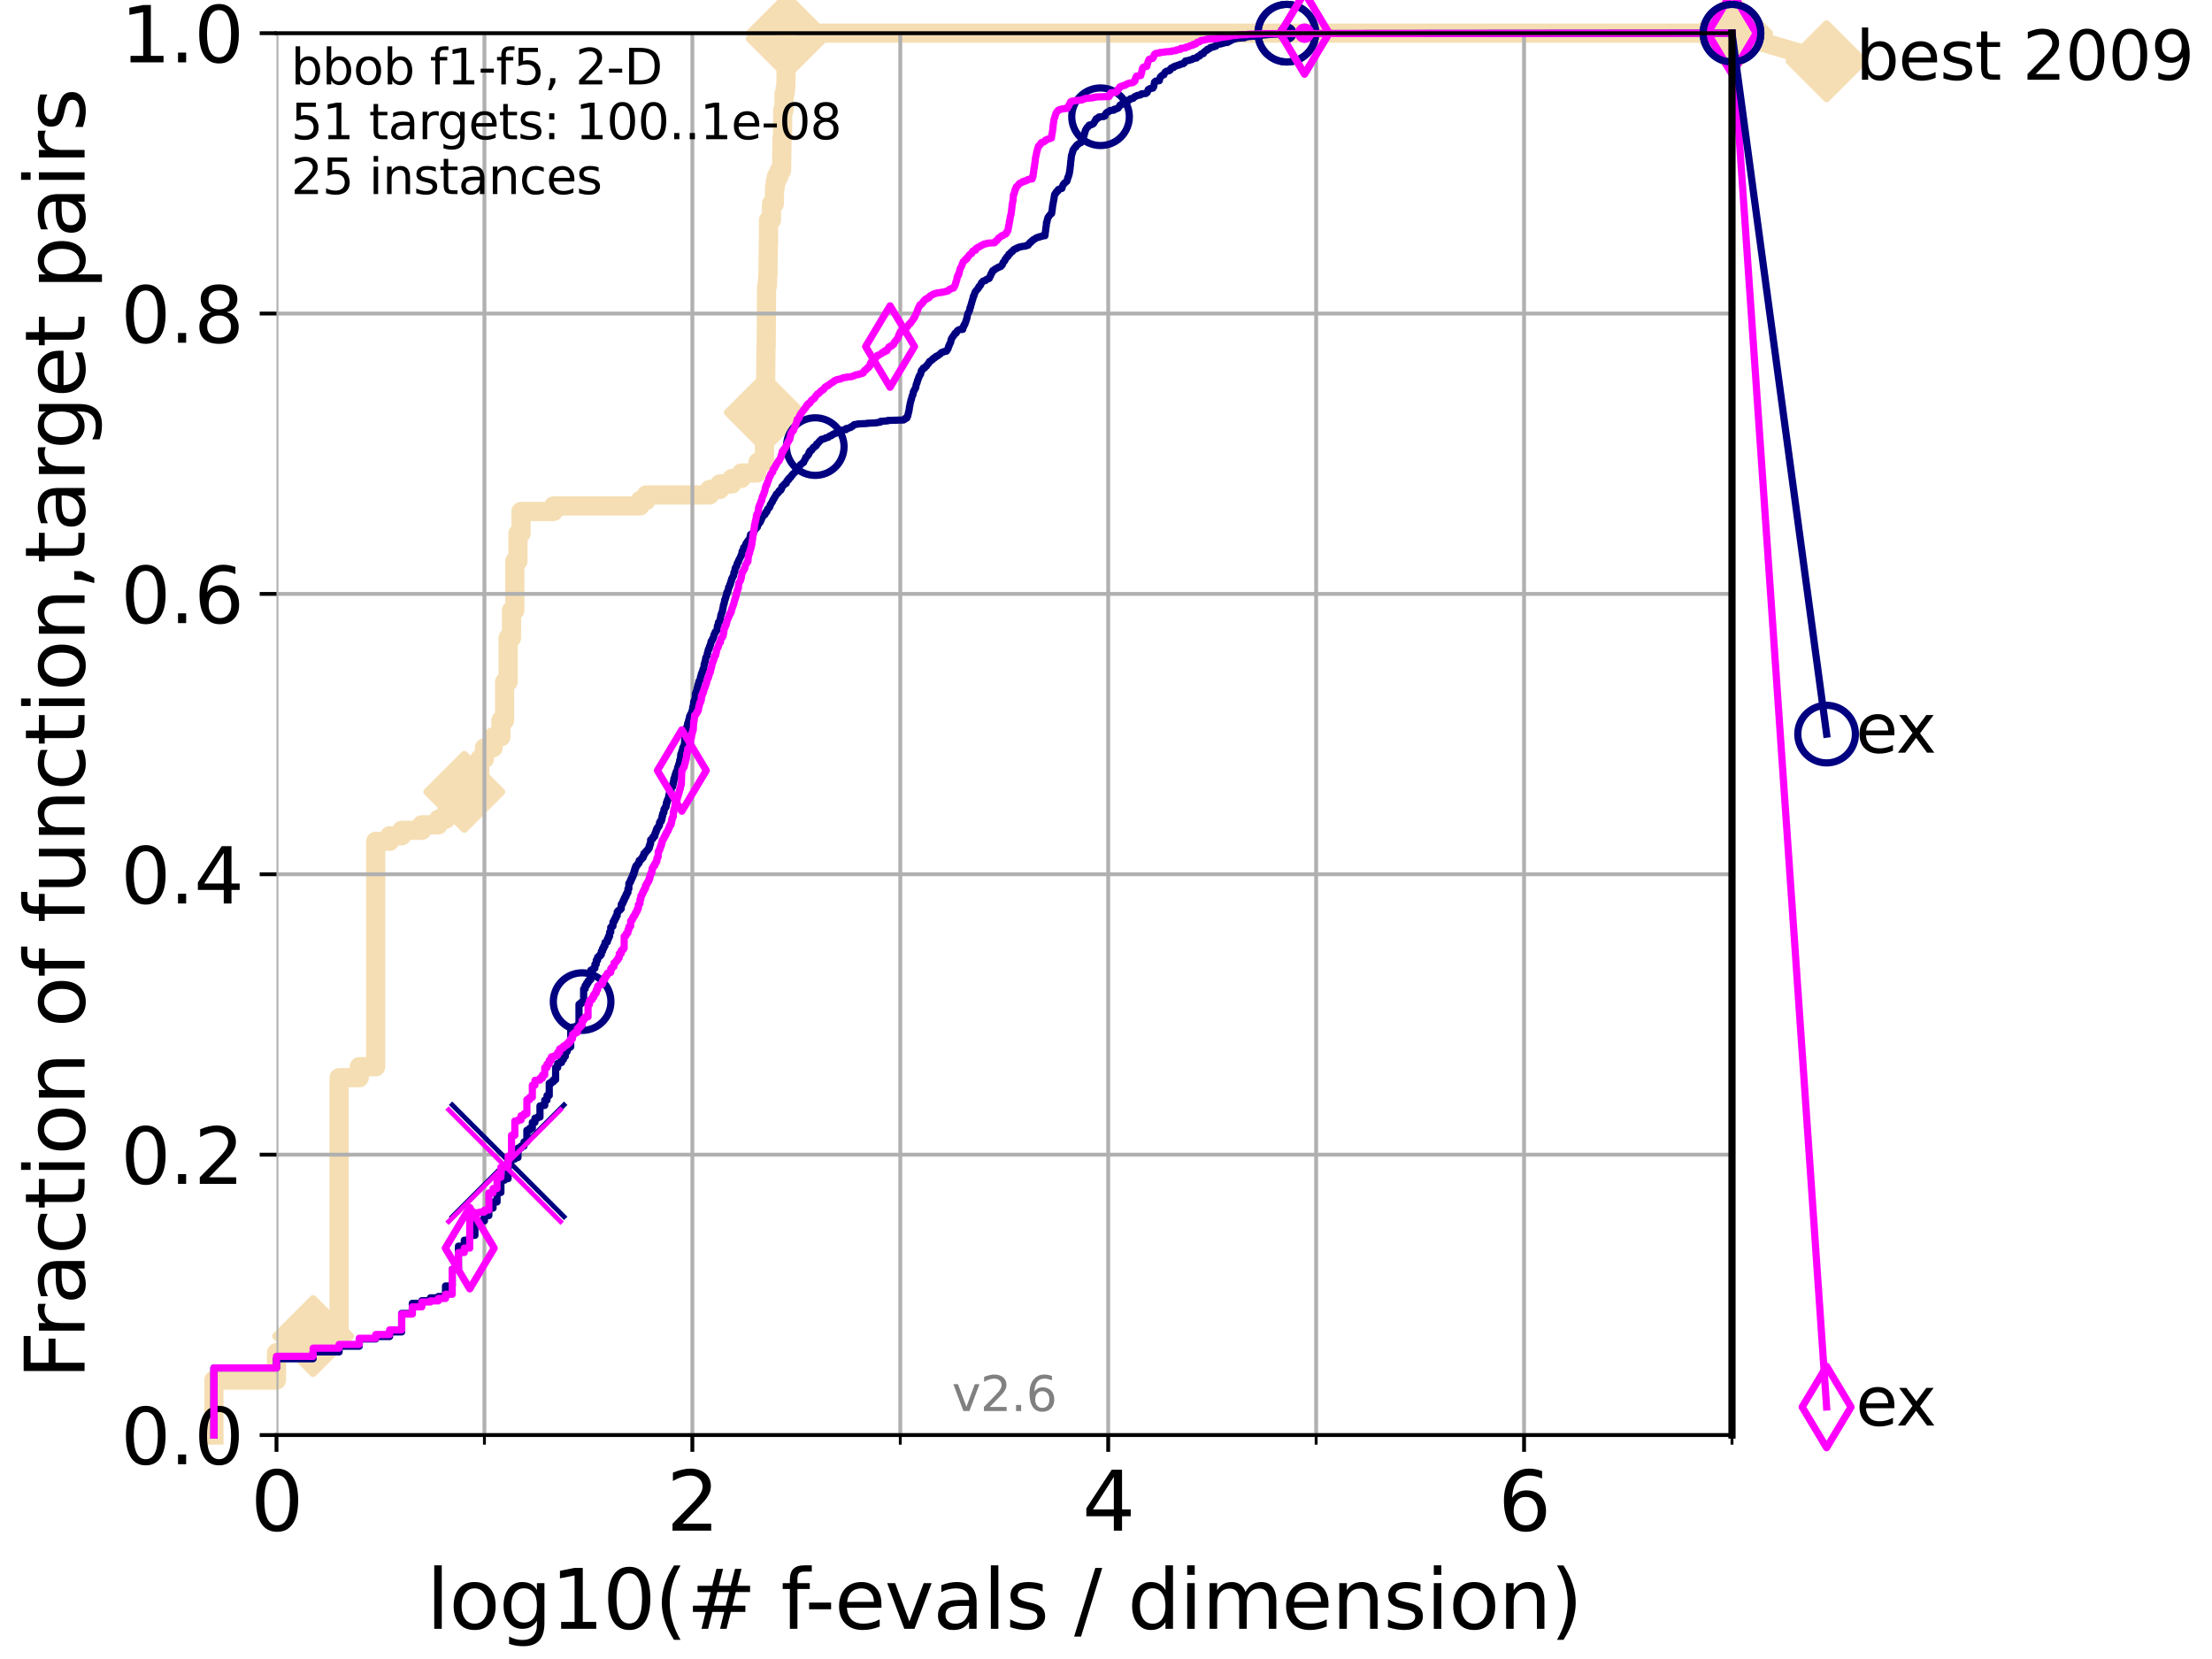<?xml version="1.0" encoding="utf-8" standalone="no"?>
<!DOCTYPE svg PUBLIC "-//W3C//DTD SVG 1.1//EN"
  "http://www.w3.org/Graphics/SVG/1.1/DTD/svg11.dtd">
<svg xmlns:xlink="http://www.w3.org/1999/xlink" width="460.8pt" height="345.6pt" viewBox="0 0 460.8 345.6" xmlns="http://www.w3.org/2000/svg" version="1.1">
 <defs>
  <style type="text/css">*{stroke-linejoin: round; stroke-linecap: butt}</style>
 </defs>
 <g id="figure_1">
  <g id="patch_1">
   <path d="M 0 345.6 
L 460.8 345.6 
L 460.8 0 
L 0 0 
z
" style="fill: #ffffff"/>
  </g>
  <g id="axes_1">
   <g id="patch_2">
    <path d="M 57.6 298.944 
L 360.806 298.944 
L 360.806 6.912 
L 57.6 6.912 
z
" style="fill: #ffffff"/>
   </g>
   <g id="line2d_1">
    <path d="M 44.561 298.944 
L 44.561 287.492 
L 57.6 287.492 
L 57.6 281.766 
L 65.227 281.766 
L 65.227 278.33 
L 70.639 278.33 
L 70.639 224.504 
L 74.837 224.504 
L 74.837 222.214 
L 78.267 222.214 
L 78.267 175.26 
L 81.166 175.26 
L 81.166 174.115 
L 83.678 174.115 
L 83.678 172.969 
L 87.876 172.969 
L 87.876 171.824 
L 91.306 171.824 
L 91.306 170.679 
L 92.812 170.679 
L 92.812 169.534 
L 94.206 169.534 
L 94.206 168.389 
L 95.503 168.389 
L 95.503 164.953 
L 96.718 164.953 
L 96.718 163.808 
L 98.933 163.808 
L 98.933 162.662 
L 99.95 162.662 
L 99.95 158.082 
L 100.915 158.082 
L 100.915 155.791 
L 102.708 155.791 
L 102.708 153.501 
L 104.345 153.501 
L 104.345 150.065 
L 105.113 150.065 
L 105.113 142.048 
L 105.851 142.048 
L 105.851 132.887 
L 106.561 132.887 
L 106.561 127.16 
L 107.245 127.16 
L 107.245 116.853 
L 107.905 116.853 
L 107.905 111.127 
L 108.543 111.127 
L 108.543 106.546 
L 115.315 106.546 
L 115.315 105.401 
L 133.323 105.401 
L 133.323 104.256 
L 134.621 104.256 
L 134.621 103.111 
L 147.816 103.111 
L 147.816 101.966 
L 149.945 101.966 
L 149.945 100.82 
L 152.475 100.82 
L 152.475 99.675 
L 154.432 99.675 
L 154.432 98.53 
L 157.642 98.53 
L 157.642 97.385 
L 157.917 97.385 
L 157.917 96.239 
L 159.233 96.239 
L 159.317 85.932 
L 159.359 85.932 
L 159.401 81.352 
L 159.485 81.352 
L 159.569 72.19 
L 159.61 72.19 
L 159.693 59.592 
L 159.858 59.592 
L 159.94 57.302 
L 159.98 57.302 
L 160.062 50.43 
L 160.102 50.43 
L 160.102 45.85 
L 160.699 45.85 
L 160.738 42.414 
L 161.316 42.414 
L 161.354 38.978 
L 161.505 38.978 
L 161.505 37.833 
L 161.766 37.833 
L 161.766 36.688 
L 162.313 36.688 
L 162.313 35.543 
L 162.81 35.543 
L 162.915 28.671 
L 163.019 28.671 
L 163.054 22.945 
L 163.328 22.945 
L 163.328 19.509 
L 163.566 19.509 
L 163.566 18.364 
L 163.7 18.364 
L 163.8 12.638 
L 163.833 12.638 
L 163.899 6.912 
L 360.806 6.912 
L 360.806 6.912 
" style="fill: none; stroke: #f5deb3; stroke-width: 4; stroke-linecap: square"/>
   </g>
   <g id="line2d_2">
    <defs>
     <path id="m5f15d9bf66" d="M -0 7.778 
L 7.778 0 
L 0 -7.778 
L -7.778 -0 
z
" style="stroke: #f5deb3; stroke-width: 1.5; stroke-linejoin: miter"/>
    </defs>
    <g>
     <use xlink:href="#m5f15d9bf66" x="65.227" y="278.33" style="fill: #f5deb3; stroke: #f5deb3; stroke-width: 1.5; stroke-linejoin: miter"/>
     <use xlink:href="#m5f15d9bf66" x="96.718" y="164.953" style="fill: #f5deb3; stroke: #f5deb3; stroke-width: 1.5; stroke-linejoin: miter"/>
     <use xlink:href="#m5f15d9bf66" x="159.317" y="85.932" style="fill: #f5deb3; stroke: #f5deb3; stroke-width: 1.5; stroke-linejoin: miter"/>
     <use xlink:href="#m5f15d9bf66" x="163.899" y="8.057" style="fill: #f5deb3; stroke: #f5deb3; stroke-width: 1.5; stroke-linejoin: miter"/>
     <use xlink:href="#m5f15d9bf66" x="163.899" y="6.912" style="fill: #f5deb3; stroke: #f5deb3; stroke-width: 1.5; stroke-linejoin: miter"/>
     <use xlink:href="#m5f15d9bf66" x="360.806" y="6.912" style="fill: #f5deb3; stroke: #f5deb3; stroke-width: 1.5; stroke-linejoin: miter"/>
    </g>
   </g>
   <g id="line2d_3">
    <path style="fill: none; stroke: #f5deb3; stroke-width: 4; stroke-linecap: square"/>
    <g/>
   </g>
   <g id="line2d_4">
    <path d="M 360.806 6.912 
L 380.515 12.753 
" style="fill: none; stroke: #f5deb3; stroke-width: 4; stroke-linecap: square"/>
    <g>
     <use xlink:href="#m5f15d9bf66" x="360.806" y="6.912" style="fill: #f5deb3; stroke: #f5deb3; stroke-width: 1.5; stroke-linejoin: miter"/>
     <use xlink:href="#m5f15d9bf66" x="380.515" y="12.753" style="fill: #f5deb3; stroke: #f5deb3; stroke-width: 1.5; stroke-linejoin: miter"/>
    </g>
   </g>
   <g id="matplotlib.axis_1">
    <g id="xtick_1">
     <g id="line2d_5">
      <path d="M 57.6 298.944 
L 57.6 6.912 
" clip-path="url(#p057e71c965)" style="fill: none; stroke: #b0b0b0; stroke-width: 0.8; stroke-linecap: square"/>
     </g>
     <g id="line2d_6">
      <defs>
       <path id="mf173c33620" d="M 0 0 
L 0 3.5 
" style="stroke: #000000; stroke-width: 0.8"/>
      </defs>
      <g>
       <use xlink:href="#mf173c33620" x="57.6" y="298.944" style="stroke: #000000; stroke-width: 0.8"/>
      </g>
     </g>
     <g id="text_1">
      <!-- 0 -->
      <g transform="translate(52.192 318.861)scale(0.17 -0.17)">
       <defs>
        <path id="DejaVuSans-30" d="M 2034 4250 
Q 1547 4250 1301 3770 
Q 1056 3291 1056 2328 
Q 1056 1369 1301 889 
Q 1547 409 2034 409 
Q 2525 409 2770 889 
Q 3016 1369 3016 2328 
Q 3016 3291 2770 3770 
Q 2525 4250 2034 4250 
z
M 2034 4750 
Q 2819 4750 3233 4129 
Q 3647 3509 3647 2328 
Q 3647 1150 3233 529 
Q 2819 -91 2034 -91 
Q 1250 -91 836 529 
Q 422 1150 422 2328 
Q 422 3509 836 4129 
Q 1250 4750 2034 4750 
z
" transform="scale(0.016)"/>
       </defs>
       <use xlink:href="#DejaVuSans-30"/>
      </g>
     </g>
    </g>
    <g id="xtick_2">
     <g id="line2d_7">
      <path d="M 144.23 298.944 
L 144.23 6.912 
" clip-path="url(#p057e71c965)" style="fill: none; stroke: #b0b0b0; stroke-width: 0.8; stroke-linecap: square"/>
     </g>
     <g id="line2d_8">
      <g>
       <use xlink:href="#mf173c33620" x="144.23" y="298.944" style="stroke: #000000; stroke-width: 0.8"/>
      </g>
     </g>
     <g id="text_2">
      <!-- 2 -->
      <g transform="translate(138.822 318.861)scale(0.17 -0.17)">
       <defs>
        <path id="DejaVuSans-32" d="M 1228 531 
L 3431 531 
L 3431 0 
L 469 0 
L 469 531 
Q 828 903 1448 1529 
Q 2069 2156 2228 2338 
Q 2531 2678 2651 2914 
Q 2772 3150 2772 3378 
Q 2772 3750 2511 3984 
Q 2250 4219 1831 4219 
Q 1534 4219 1204 4116 
Q 875 4013 500 3803 
L 500 4441 
Q 881 4594 1212 4672 
Q 1544 4750 1819 4750 
Q 2544 4750 2975 4387 
Q 3406 4025 3406 3419 
Q 3406 3131 3298 2873 
Q 3191 2616 2906 2266 
Q 2828 2175 2409 1742 
Q 1991 1309 1228 531 
z
" transform="scale(0.016)"/>
       </defs>
       <use xlink:href="#DejaVuSans-32"/>
      </g>
     </g>
    </g>
    <g id="xtick_3">
     <g id="line2d_9">
      <path d="M 230.861 298.944 
L 230.861 6.912 
" clip-path="url(#p057e71c965)" style="fill: none; stroke: #b0b0b0; stroke-width: 0.8; stroke-linecap: square"/>
     </g>
     <g id="line2d_10">
      <g>
       <use xlink:href="#mf173c33620" x="230.861" y="298.944" style="stroke: #000000; stroke-width: 0.8"/>
      </g>
     </g>
     <g id="text_3">
      <!-- 4 -->
      <g transform="translate(225.453 318.861)scale(0.17 -0.17)">
       <defs>
        <path id="DejaVuSans-34" d="M 2419 4116 
L 825 1625 
L 2419 1625 
L 2419 4116 
z
M 2253 4666 
L 3047 4666 
L 3047 1625 
L 3713 1625 
L 3713 1100 
L 3047 1100 
L 3047 0 
L 2419 0 
L 2419 1100 
L 313 1100 
L 313 1709 
L 2253 4666 
z
" transform="scale(0.016)"/>
       </defs>
       <use xlink:href="#DejaVuSans-34"/>
      </g>
     </g>
    </g>
    <g id="xtick_4">
     <g id="line2d_11">
      <path d="M 317.491 298.944 
L 317.491 6.912 
" clip-path="url(#p057e71c965)" style="fill: none; stroke: #b0b0b0; stroke-width: 0.8; stroke-linecap: square"/>
     </g>
     <g id="line2d_12">
      <g>
       <use xlink:href="#mf173c33620" x="317.491" y="298.944" style="stroke: #000000; stroke-width: 0.8"/>
      </g>
     </g>
     <g id="text_4">
      <!-- 6 -->
      <g transform="translate(312.083 318.861)scale(0.17 -0.17)">
       <defs>
        <path id="DejaVuSans-36" d="M 2113 2584 
Q 1688 2584 1439 2293 
Q 1191 2003 1191 1497 
Q 1191 994 1439 701 
Q 1688 409 2113 409 
Q 2538 409 2786 701 
Q 3034 994 3034 1497 
Q 3034 2003 2786 2293 
Q 2538 2584 2113 2584 
z
M 3366 4563 
L 3366 3988 
Q 3128 4100 2886 4159 
Q 2644 4219 2406 4219 
Q 1781 4219 1451 3797 
Q 1122 3375 1075 2522 
Q 1259 2794 1537 2939 
Q 1816 3084 2150 3084 
Q 2853 3084 3261 2657 
Q 3669 2231 3669 1497 
Q 3669 778 3244 343 
Q 2819 -91 2113 -91 
Q 1303 -91 875 529 
Q 447 1150 447 2328 
Q 447 3434 972 4092 
Q 1497 4750 2381 4750 
Q 2619 4750 2861 4703 
Q 3103 4656 3366 4563 
z
" transform="scale(0.016)"/>
       </defs>
       <use xlink:href="#DejaVuSans-36"/>
      </g>
     </g>
    </g>
    <g id="xtick_5">
     <g id="line2d_13">
      <path d="M 100.915 298.944 
L 100.915 6.912 
" clip-path="url(#p057e71c965)" style="fill: none; stroke: #b0b0b0; stroke-width: 0.8; stroke-linecap: square"/>
     </g>
     <g id="line2d_14">
      <defs>
       <path id="mf5494282c9" d="M 0 0 
L 0 2 
" style="stroke: #000000; stroke-width: 0.6"/>
      </defs>
      <g>
       <use xlink:href="#mf5494282c9" x="100.915" y="298.944" style="stroke: #000000; stroke-width: 0.6"/>
      </g>
     </g>
    </g>
    <g id="xtick_6">
     <g id="line2d_15">
      <path d="M 187.546 298.944 
L 187.546 6.912 
" clip-path="url(#p057e71c965)" style="fill: none; stroke: #b0b0b0; stroke-width: 0.8; stroke-linecap: square"/>
     </g>
     <g id="line2d_16">
      <g>
       <use xlink:href="#mf5494282c9" x="187.546" y="298.944" style="stroke: #000000; stroke-width: 0.6"/>
      </g>
     </g>
    </g>
    <g id="xtick_7">
     <g id="line2d_17">
      <path d="M 274.176 298.944 
L 274.176 6.912 
" clip-path="url(#p057e71c965)" style="fill: none; stroke: #b0b0b0; stroke-width: 0.8; stroke-linecap: square"/>
     </g>
     <g id="line2d_18">
      <g>
       <use xlink:href="#mf5494282c9" x="274.176" y="298.944" style="stroke: #000000; stroke-width: 0.6"/>
      </g>
     </g>
    </g>
    <g id="xtick_8">
     <g id="line2d_19">
      <path d="M 360.806 298.944 
L 360.806 6.912 
" clip-path="url(#p057e71c965)" style="fill: none; stroke: #b0b0b0; stroke-width: 0.8; stroke-linecap: square"/>
     </g>
     <g id="line2d_20">
      <g>
       <use xlink:href="#mf5494282c9" x="360.806" y="298.944" style="stroke: #000000; stroke-width: 0.6"/>
      </g>
     </g>
    </g>
    <g id="text_5">
     <!-- log10(# f-evals / dimension) -->
     <g transform="translate(88.823 339.314)scale(0.17 -0.17)">
      <defs>
       <path id="DejaVuSans-6c" d="M 603 4863 
L 1178 4863 
L 1178 0 
L 603 0 
L 603 4863 
z
" transform="scale(0.016)"/>
       <path id="DejaVuSans-6f" d="M 1959 3097 
Q 1497 3097 1228 2736 
Q 959 2375 959 1747 
Q 959 1119 1226 758 
Q 1494 397 1959 397 
Q 2419 397 2687 759 
Q 2956 1122 2956 1747 
Q 2956 2369 2687 2733 
Q 2419 3097 1959 3097 
z
M 1959 3584 
Q 2709 3584 3137 3096 
Q 3566 2609 3566 1747 
Q 3566 888 3137 398 
Q 2709 -91 1959 -91 
Q 1206 -91 779 398 
Q 353 888 353 1747 
Q 353 2609 779 3096 
Q 1206 3584 1959 3584 
z
" transform="scale(0.016)"/>
       <path id="DejaVuSans-67" d="M 2906 1791 
Q 2906 2416 2648 2759 
Q 2391 3103 1925 3103 
Q 1463 3103 1205 2759 
Q 947 2416 947 1791 
Q 947 1169 1205 825 
Q 1463 481 1925 481 
Q 2391 481 2648 825 
Q 2906 1169 2906 1791 
z
M 3481 434 
Q 3481 -459 3084 -895 
Q 2688 -1331 1869 -1331 
Q 1566 -1331 1297 -1286 
Q 1028 -1241 775 -1147 
L 775 -588 
Q 1028 -725 1275 -790 
Q 1522 -856 1778 -856 
Q 2344 -856 2625 -561 
Q 2906 -266 2906 331 
L 2906 616 
Q 2728 306 2450 153 
Q 2172 0 1784 0 
Q 1141 0 747 490 
Q 353 981 353 1791 
Q 353 2603 747 3093 
Q 1141 3584 1784 3584 
Q 2172 3584 2450 3431 
Q 2728 3278 2906 2969 
L 2906 3500 
L 3481 3500 
L 3481 434 
z
" transform="scale(0.016)"/>
       <path id="DejaVuSans-31" d="M 794 531 
L 1825 531 
L 1825 4091 
L 703 3866 
L 703 4441 
L 1819 4666 
L 2450 4666 
L 2450 531 
L 3481 531 
L 3481 0 
L 794 0 
L 794 531 
z
" transform="scale(0.016)"/>
       <path id="DejaVuSans-28" d="M 1984 4856 
Q 1566 4138 1362 3434 
Q 1159 2731 1159 2009 
Q 1159 1288 1364 580 
Q 1569 -128 1984 -844 
L 1484 -844 
Q 1016 -109 783 600 
Q 550 1309 550 2009 
Q 550 2706 781 3412 
Q 1013 4119 1484 4856 
L 1984 4856 
z
" transform="scale(0.016)"/>
       <path id="DejaVuSans-23" d="M 3272 2816 
L 2363 2816 
L 2100 1772 
L 3016 1772 
L 3272 2816 
z
M 2803 4594 
L 2478 3297 
L 3391 3297 
L 3719 4594 
L 4219 4594 
L 3897 3297 
L 4872 3297 
L 4872 2816 
L 3775 2816 
L 3519 1772 
L 4513 1772 
L 4513 1294 
L 3397 1294 
L 3072 0 
L 2572 0 
L 2894 1294 
L 1978 1294 
L 1656 0 
L 1153 0 
L 1478 1294 
L 494 1294 
L 494 1772 
L 1594 1772 
L 1856 2816 
L 850 2816 
L 850 3297 
L 1978 3297 
L 2297 4594 
L 2803 4594 
z
" transform="scale(0.016)"/>
       <path id="DejaVuSans-20" transform="scale(0.016)"/>
       <path id="DejaVuSans-66" d="M 2375 4863 
L 2375 4384 
L 1825 4384 
Q 1516 4384 1395 4259 
Q 1275 4134 1275 3809 
L 1275 3500 
L 2222 3500 
L 2222 3053 
L 1275 3053 
L 1275 0 
L 697 0 
L 697 3053 
L 147 3053 
L 147 3500 
L 697 3500 
L 697 3744 
Q 697 4328 969 4595 
Q 1241 4863 1831 4863 
L 2375 4863 
z
" transform="scale(0.016)"/>
       <path id="DejaVuSans-2d" d="M 313 2009 
L 1997 2009 
L 1997 1497 
L 313 1497 
L 313 2009 
z
" transform="scale(0.016)"/>
       <path id="DejaVuSans-65" d="M 3597 1894 
L 3597 1613 
L 953 1613 
Q 991 1019 1311 708 
Q 1631 397 2203 397 
Q 2534 397 2845 478 
Q 3156 559 3463 722 
L 3463 178 
Q 3153 47 2828 -22 
Q 2503 -91 2169 -91 
Q 1331 -91 842 396 
Q 353 884 353 1716 
Q 353 2575 817 3079 
Q 1281 3584 2069 3584 
Q 2775 3584 3186 3129 
Q 3597 2675 3597 1894 
z
M 3022 2063 
Q 3016 2534 2758 2815 
Q 2500 3097 2075 3097 
Q 1594 3097 1305 2825 
Q 1016 2553 972 2059 
L 3022 2063 
z
" transform="scale(0.016)"/>
       <path id="DejaVuSans-76" d="M 191 3500 
L 800 3500 
L 1894 563 
L 2988 3500 
L 3597 3500 
L 2284 0 
L 1503 0 
L 191 3500 
z
" transform="scale(0.016)"/>
       <path id="DejaVuSans-61" d="M 2194 1759 
Q 1497 1759 1228 1600 
Q 959 1441 959 1056 
Q 959 750 1161 570 
Q 1363 391 1709 391 
Q 2188 391 2477 730 
Q 2766 1069 2766 1631 
L 2766 1759 
L 2194 1759 
z
M 3341 1997 
L 3341 0 
L 2766 0 
L 2766 531 
Q 2569 213 2275 61 
Q 1981 -91 1556 -91 
Q 1019 -91 701 211 
Q 384 513 384 1019 
Q 384 1609 779 1909 
Q 1175 2209 1959 2209 
L 2766 2209 
L 2766 2266 
Q 2766 2663 2505 2880 
Q 2244 3097 1772 3097 
Q 1472 3097 1187 3025 
Q 903 2953 641 2809 
L 641 3341 
Q 956 3463 1253 3523 
Q 1550 3584 1831 3584 
Q 2591 3584 2966 3190 
Q 3341 2797 3341 1997 
z
" transform="scale(0.016)"/>
       <path id="DejaVuSans-73" d="M 2834 3397 
L 2834 2853 
Q 2591 2978 2328 3040 
Q 2066 3103 1784 3103 
Q 1356 3103 1142 2972 
Q 928 2841 928 2578 
Q 928 2378 1081 2264 
Q 1234 2150 1697 2047 
L 1894 2003 
Q 2506 1872 2764 1633 
Q 3022 1394 3022 966 
Q 3022 478 2636 193 
Q 2250 -91 1575 -91 
Q 1294 -91 989 -36 
Q 684 19 347 128 
L 347 722 
Q 666 556 975 473 
Q 1284 391 1588 391 
Q 1994 391 2212 530 
Q 2431 669 2431 922 
Q 2431 1156 2273 1281 
Q 2116 1406 1581 1522 
L 1381 1569 
Q 847 1681 609 1914 
Q 372 2147 372 2553 
Q 372 3047 722 3315 
Q 1072 3584 1716 3584 
Q 2034 3584 2315 3537 
Q 2597 3491 2834 3397 
z
" transform="scale(0.016)"/>
       <path id="DejaVuSans-2f" d="M 1625 4666 
L 2156 4666 
L 531 -594 
L 0 -594 
L 1625 4666 
z
" transform="scale(0.016)"/>
       <path id="DejaVuSans-64" d="M 2906 2969 
L 2906 4863 
L 3481 4863 
L 3481 0 
L 2906 0 
L 2906 525 
Q 2725 213 2448 61 
Q 2172 -91 1784 -91 
Q 1150 -91 751 415 
Q 353 922 353 1747 
Q 353 2572 751 3078 
Q 1150 3584 1784 3584 
Q 2172 3584 2448 3432 
Q 2725 3281 2906 2969 
z
M 947 1747 
Q 947 1113 1208 752 
Q 1469 391 1925 391 
Q 2381 391 2643 752 
Q 2906 1113 2906 1747 
Q 2906 2381 2643 2742 
Q 2381 3103 1925 3103 
Q 1469 3103 1208 2742 
Q 947 2381 947 1747 
z
" transform="scale(0.016)"/>
       <path id="DejaVuSans-69" d="M 603 3500 
L 1178 3500 
L 1178 0 
L 603 0 
L 603 3500 
z
M 603 4863 
L 1178 4863 
L 1178 4134 
L 603 4134 
L 603 4863 
z
" transform="scale(0.016)"/>
       <path id="DejaVuSans-6d" d="M 3328 2828 
Q 3544 3216 3844 3400 
Q 4144 3584 4550 3584 
Q 5097 3584 5394 3201 
Q 5691 2819 5691 2113 
L 5691 0 
L 5113 0 
L 5113 2094 
Q 5113 2597 4934 2840 
Q 4756 3084 4391 3084 
Q 3944 3084 3684 2787 
Q 3425 2491 3425 1978 
L 3425 0 
L 2847 0 
L 2847 2094 
Q 2847 2600 2669 2842 
Q 2491 3084 2119 3084 
Q 1678 3084 1418 2786 
Q 1159 2488 1159 1978 
L 1159 0 
L 581 0 
L 581 3500 
L 1159 3500 
L 1159 2956 
Q 1356 3278 1631 3431 
Q 1906 3584 2284 3584 
Q 2666 3584 2933 3390 
Q 3200 3197 3328 2828 
z
" transform="scale(0.016)"/>
       <path id="DejaVuSans-6e" d="M 3513 2113 
L 3513 0 
L 2938 0 
L 2938 2094 
Q 2938 2591 2744 2837 
Q 2550 3084 2163 3084 
Q 1697 3084 1428 2787 
Q 1159 2491 1159 1978 
L 1159 0 
L 581 0 
L 581 3500 
L 1159 3500 
L 1159 2956 
Q 1366 3272 1645 3428 
Q 1925 3584 2291 3584 
Q 2894 3584 3203 3211 
Q 3513 2838 3513 2113 
z
" transform="scale(0.016)"/>
       <path id="DejaVuSans-29" d="M 513 4856 
L 1013 4856 
Q 1481 4119 1714 3412 
Q 1947 2706 1947 2009 
Q 1947 1309 1714 600 
Q 1481 -109 1013 -844 
L 513 -844 
Q 928 -128 1133 580 
Q 1338 1288 1338 2009 
Q 1338 2731 1133 3434 
Q 928 4138 513 4856 
z
" transform="scale(0.016)"/>
      </defs>
      <use xlink:href="#DejaVuSans-6c"/>
      <use xlink:href="#DejaVuSans-6f" x="27.783"/>
      <use xlink:href="#DejaVuSans-67" x="88.965"/>
      <use xlink:href="#DejaVuSans-31" x="152.441"/>
      <use xlink:href="#DejaVuSans-30" x="216.064"/>
      <use xlink:href="#DejaVuSans-28" x="279.688"/>
      <use xlink:href="#DejaVuSans-23" x="318.701"/>
      <use xlink:href="#DejaVuSans-20" x="402.49"/>
      <use xlink:href="#DejaVuSans-66" x="434.277"/>
      <use xlink:href="#DejaVuSans-2d" x="463.982"/>
      <use xlink:href="#DejaVuSans-65" x="500.066"/>
      <use xlink:href="#DejaVuSans-76" x="561.59"/>
      <use xlink:href="#DejaVuSans-61" x="620.77"/>
      <use xlink:href="#DejaVuSans-6c" x="682.049"/>
      <use xlink:href="#DejaVuSans-73" x="709.832"/>
      <use xlink:href="#DejaVuSans-20" x="761.932"/>
      <use xlink:href="#DejaVuSans-2f" x="793.719"/>
      <use xlink:href="#DejaVuSans-20" x="827.41"/>
      <use xlink:href="#DejaVuSans-64" x="859.197"/>
      <use xlink:href="#DejaVuSans-69" x="922.674"/>
      <use xlink:href="#DejaVuSans-6d" x="950.457"/>
      <use xlink:href="#DejaVuSans-65" x="1047.869"/>
      <use xlink:href="#DejaVuSans-6e" x="1109.393"/>
      <use xlink:href="#DejaVuSans-73" x="1172.771"/>
      <use xlink:href="#DejaVuSans-69" x="1224.871"/>
      <use xlink:href="#DejaVuSans-6f" x="1252.654"/>
      <use xlink:href="#DejaVuSans-6e" x="1313.836"/>
      <use xlink:href="#DejaVuSans-29" x="1377.215"/>
     </g>
    </g>
   </g>
   <g id="matplotlib.axis_2">
    <g id="ytick_1">
     <g id="line2d_21">
      <path d="M 57.6 298.944 
L 360.806 298.944 
" clip-path="url(#p057e71c965)" style="fill: none; stroke: #b0b0b0; stroke-width: 0.8; stroke-linecap: square"/>
     </g>
     <g id="line2d_22">
      <defs>
       <path id="mfc13b7098a" d="M 0 0 
L -3.5 0 
" style="stroke: #000000; stroke-width: 0.8"/>
      </defs>
      <g>
       <use xlink:href="#mfc13b7098a" x="57.6" y="298.944" style="stroke: #000000; stroke-width: 0.8"/>
      </g>
     </g>
     <g id="text_6">
      <!-- 0.0 -->
      <g transform="translate(25.155 305.023)scale(0.16 -0.16)">
       <defs>
        <path id="DejaVuSans-2e" d="M 684 794 
L 1344 794 
L 1344 0 
L 684 0 
L 684 794 
z
" transform="scale(0.016)"/>
       </defs>
       <use xlink:href="#DejaVuSans-30"/>
       <use xlink:href="#DejaVuSans-2e" x="63.623"/>
       <use xlink:href="#DejaVuSans-30" x="95.41"/>
      </g>
     </g>
    </g>
    <g id="ytick_2">
     <g id="line2d_23">
      <path d="M 57.6 240.538 
L 360.806 240.538 
" clip-path="url(#p057e71c965)" style="fill: none; stroke: #b0b0b0; stroke-width: 0.8; stroke-linecap: square"/>
     </g>
     <g id="line2d_24">
      <g>
       <use xlink:href="#mfc13b7098a" x="57.6" y="240.538" style="stroke: #000000; stroke-width: 0.8"/>
      </g>
     </g>
     <g id="text_7">
      <!-- 0.2 -->
      <g transform="translate(25.155 246.616)scale(0.16 -0.16)">
       <use xlink:href="#DejaVuSans-30"/>
       <use xlink:href="#DejaVuSans-2e" x="63.623"/>
       <use xlink:href="#DejaVuSans-32" x="95.41"/>
      </g>
     </g>
    </g>
    <g id="ytick_3">
     <g id="line2d_25">
      <path d="M 57.6 182.131 
L 360.806 182.131 
" clip-path="url(#p057e71c965)" style="fill: none; stroke: #b0b0b0; stroke-width: 0.8; stroke-linecap: square"/>
     </g>
     <g id="line2d_26">
      <g>
       <use xlink:href="#mfc13b7098a" x="57.6" y="182.131" style="stroke: #000000; stroke-width: 0.8"/>
      </g>
     </g>
     <g id="text_8">
      <!-- 0.4 -->
      <g transform="translate(25.155 188.21)scale(0.16 -0.16)">
       <use xlink:href="#DejaVuSans-30"/>
       <use xlink:href="#DejaVuSans-2e" x="63.623"/>
       <use xlink:href="#DejaVuSans-34" x="95.41"/>
      </g>
     </g>
    </g>
    <g id="ytick_4">
     <g id="line2d_27">
      <path d="M 57.6 123.725 
L 360.806 123.725 
" clip-path="url(#p057e71c965)" style="fill: none; stroke: #b0b0b0; stroke-width: 0.8; stroke-linecap: square"/>
     </g>
     <g id="line2d_28">
      <g>
       <use xlink:href="#mfc13b7098a" x="57.6" y="123.725" style="stroke: #000000; stroke-width: 0.8"/>
      </g>
     </g>
     <g id="text_9">
      <!-- 0.6 -->
      <g transform="translate(25.155 129.804)scale(0.16 -0.16)">
       <use xlink:href="#DejaVuSans-30"/>
       <use xlink:href="#DejaVuSans-2e" x="63.623"/>
       <use xlink:href="#DejaVuSans-36" x="95.41"/>
      </g>
     </g>
    </g>
    <g id="ytick_5">
     <g id="line2d_29">
      <path d="M 57.6 65.318 
L 360.806 65.318 
" clip-path="url(#p057e71c965)" style="fill: none; stroke: #b0b0b0; stroke-width: 0.8; stroke-linecap: square"/>
     </g>
     <g id="line2d_30">
      <g>
       <use xlink:href="#mfc13b7098a" x="57.6" y="65.318" style="stroke: #000000; stroke-width: 0.8"/>
      </g>
     </g>
     <g id="text_10">
      <!-- 0.8 -->
      <g transform="translate(25.155 71.397)scale(0.16 -0.16)">
       <defs>
        <path id="DejaVuSans-38" d="M 2034 2216 
Q 1584 2216 1326 1975 
Q 1069 1734 1069 1313 
Q 1069 891 1326 650 
Q 1584 409 2034 409 
Q 2484 409 2743 651 
Q 3003 894 3003 1313 
Q 3003 1734 2745 1975 
Q 2488 2216 2034 2216 
z
M 1403 2484 
Q 997 2584 770 2862 
Q 544 3141 544 3541 
Q 544 4100 942 4425 
Q 1341 4750 2034 4750 
Q 2731 4750 3128 4425 
Q 3525 4100 3525 3541 
Q 3525 3141 3298 2862 
Q 3072 2584 2669 2484 
Q 3125 2378 3379 2068 
Q 3634 1759 3634 1313 
Q 3634 634 3220 271 
Q 2806 -91 2034 -91 
Q 1263 -91 848 271 
Q 434 634 434 1313 
Q 434 1759 690 2068 
Q 947 2378 1403 2484 
z
M 1172 3481 
Q 1172 3119 1398 2916 
Q 1625 2713 2034 2713 
Q 2441 2713 2670 2916 
Q 2900 3119 2900 3481 
Q 2900 3844 2670 4047 
Q 2441 4250 2034 4250 
Q 1625 4250 1398 4047 
Q 1172 3844 1172 3481 
z
" transform="scale(0.016)"/>
       </defs>
       <use xlink:href="#DejaVuSans-30"/>
       <use xlink:href="#DejaVuSans-2e" x="63.623"/>
       <use xlink:href="#DejaVuSans-38" x="95.41"/>
      </g>
     </g>
    </g>
    <g id="ytick_6">
     <g id="line2d_31">
      <path d="M 57.6 6.912 
L 360.806 6.912 
" clip-path="url(#p057e71c965)" style="fill: none; stroke: #b0b0b0; stroke-width: 0.8; stroke-linecap: square"/>
     </g>
     <g id="line2d_32">
      <g>
       <use xlink:href="#mfc13b7098a" x="57.6" y="6.912" style="stroke: #000000; stroke-width: 0.8"/>
      </g>
     </g>
     <g id="text_11">
      <!-- 1.0 -->
      <g transform="translate(25.155 12.991)scale(0.16 -0.16)">
       <use xlink:href="#DejaVuSans-31"/>
       <use xlink:href="#DejaVuSans-2e" x="63.623"/>
       <use xlink:href="#DejaVuSans-30" x="95.41"/>
      </g>
     </g>
    </g>
    <g id="text_12">
     <!-- Fraction of function,target pairs -->
     <g transform="translate(17.62 287.313)rotate(-90)scale(0.17 -0.17)">
      <defs>
       <path id="DejaVuSans-46" d="M 628 4666 
L 3309 4666 
L 3309 4134 
L 1259 4134 
L 1259 2759 
L 3109 2759 
L 3109 2228 
L 1259 2228 
L 1259 0 
L 628 0 
L 628 4666 
z
" transform="scale(0.016)"/>
       <path id="DejaVuSans-72" d="M 2631 2963 
Q 2534 3019 2420 3045 
Q 2306 3072 2169 3072 
Q 1681 3072 1420 2755 
Q 1159 2438 1159 1844 
L 1159 0 
L 581 0 
L 581 3500 
L 1159 3500 
L 1159 2956 
Q 1341 3275 1631 3429 
Q 1922 3584 2338 3584 
Q 2397 3584 2469 3576 
Q 2541 3569 2628 3553 
L 2631 2963 
z
" transform="scale(0.016)"/>
       <path id="DejaVuSans-63" d="M 3122 3366 
L 3122 2828 
Q 2878 2963 2633 3030 
Q 2388 3097 2138 3097 
Q 1578 3097 1268 2742 
Q 959 2388 959 1747 
Q 959 1106 1268 751 
Q 1578 397 2138 397 
Q 2388 397 2633 464 
Q 2878 531 3122 666 
L 3122 134 
Q 2881 22 2623 -34 
Q 2366 -91 2075 -91 
Q 1284 -91 818 406 
Q 353 903 353 1747 
Q 353 2603 823 3093 
Q 1294 3584 2113 3584 
Q 2378 3584 2631 3529 
Q 2884 3475 3122 3366 
z
" transform="scale(0.016)"/>
       <path id="DejaVuSans-74" d="M 1172 4494 
L 1172 3500 
L 2356 3500 
L 2356 3053 
L 1172 3053 
L 1172 1153 
Q 1172 725 1289 603 
Q 1406 481 1766 481 
L 2356 481 
L 2356 0 
L 1766 0 
Q 1100 0 847 248 
Q 594 497 594 1153 
L 594 3053 
L 172 3053 
L 172 3500 
L 594 3500 
L 594 4494 
L 1172 4494 
z
" transform="scale(0.016)"/>
       <path id="DejaVuSans-75" d="M 544 1381 
L 544 3500 
L 1119 3500 
L 1119 1403 
Q 1119 906 1312 657 
Q 1506 409 1894 409 
Q 2359 409 2629 706 
Q 2900 1003 2900 1516 
L 2900 3500 
L 3475 3500 
L 3475 0 
L 2900 0 
L 2900 538 
Q 2691 219 2414 64 
Q 2138 -91 1772 -91 
Q 1169 -91 856 284 
Q 544 659 544 1381 
z
M 1991 3584 
L 1991 3584 
z
" transform="scale(0.016)"/>
       <path id="DejaVuSans-2c" d="M 750 794 
L 1409 794 
L 1409 256 
L 897 -744 
L 494 -744 
L 750 256 
L 750 794 
z
" transform="scale(0.016)"/>
       <path id="DejaVuSans-70" d="M 1159 525 
L 1159 -1331 
L 581 -1331 
L 581 3500 
L 1159 3500 
L 1159 2969 
Q 1341 3281 1617 3432 
Q 1894 3584 2278 3584 
Q 2916 3584 3314 3078 
Q 3713 2572 3713 1747 
Q 3713 922 3314 415 
Q 2916 -91 2278 -91 
Q 1894 -91 1617 61 
Q 1341 213 1159 525 
z
M 3116 1747 
Q 3116 2381 2855 2742 
Q 2594 3103 2138 3103 
Q 1681 3103 1420 2742 
Q 1159 2381 1159 1747 
Q 1159 1113 1420 752 
Q 1681 391 2138 391 
Q 2594 391 2855 752 
Q 3116 1113 3116 1747 
z
" transform="scale(0.016)"/>
      </defs>
      <use xlink:href="#DejaVuSans-46"/>
      <use xlink:href="#DejaVuSans-72" x="50.27"/>
      <use xlink:href="#DejaVuSans-61" x="91.383"/>
      <use xlink:href="#DejaVuSans-63" x="152.662"/>
      <use xlink:href="#DejaVuSans-74" x="207.643"/>
      <use xlink:href="#DejaVuSans-69" x="246.852"/>
      <use xlink:href="#DejaVuSans-6f" x="274.635"/>
      <use xlink:href="#DejaVuSans-6e" x="335.816"/>
      <use xlink:href="#DejaVuSans-20" x="399.195"/>
      <use xlink:href="#DejaVuSans-6f" x="430.982"/>
      <use xlink:href="#DejaVuSans-66" x="492.164"/>
      <use xlink:href="#DejaVuSans-20" x="527.369"/>
      <use xlink:href="#DejaVuSans-66" x="559.156"/>
      <use xlink:href="#DejaVuSans-75" x="594.361"/>
      <use xlink:href="#DejaVuSans-6e" x="657.74"/>
      <use xlink:href="#DejaVuSans-63" x="721.119"/>
      <use xlink:href="#DejaVuSans-74" x="776.1"/>
      <use xlink:href="#DejaVuSans-69" x="815.309"/>
      <use xlink:href="#DejaVuSans-6f" x="843.092"/>
      <use xlink:href="#DejaVuSans-6e" x="904.273"/>
      <use xlink:href="#DejaVuSans-2c" x="967.652"/>
      <use xlink:href="#DejaVuSans-74" x="999.439"/>
      <use xlink:href="#DejaVuSans-61" x="1038.648"/>
      <use xlink:href="#DejaVuSans-72" x="1099.928"/>
      <use xlink:href="#DejaVuSans-67" x="1139.291"/>
      <use xlink:href="#DejaVuSans-65" x="1202.768"/>
      <use xlink:href="#DejaVuSans-74" x="1264.291"/>
      <use xlink:href="#DejaVuSans-20" x="1303.5"/>
      <use xlink:href="#DejaVuSans-70" x="1335.287"/>
      <use xlink:href="#DejaVuSans-61" x="1398.764"/>
      <use xlink:href="#DejaVuSans-69" x="1460.043"/>
      <use xlink:href="#DejaVuSans-72" x="1487.826"/>
      <use xlink:href="#DejaVuSans-73" x="1528.939"/>
     </g>
    </g>
   </g>
   <g id="line2d_33">
    <defs>
     <path id="m832274354f" d="M 0 1.5 
C 0.398 1.5 0.779 1.342 1.061 1.061 
C 1.342 0.779 1.5 0.398 1.5 0 
C 1.5 -0.398 1.342 -0.779 1.061 -1.061 
C 0.779 -1.342 0.398 -1.5 0 -1.5 
C -0.398 -1.5 -0.779 -1.342 -1.061 -1.061 
C -1.342 -0.779 -1.5 -0.398 -1.5 0 
C -1.5 0.398 -1.342 0.779 -1.061 1.061 
C -0.779 1.342 -0.398 1.5 0 1.5 
z
" style="stroke: #f5deb3"/>
    </defs>
    <g>
     <use xlink:href="#m832274354f" x="163.899" y="6.912" style="fill: #f5deb3; stroke: #f5deb3"/>
     <use xlink:href="#m832274354f" x="163.899" y="6.912" style="fill: #f5deb3; stroke: #f5deb3"/>
    </g>
   </g>
   <g id="line2d_34">
    <defs>
     <path id="mb77f3ead72" d="M 0 1.5 
C 0.398 1.5 0.779 1.342 1.061 1.061 
C 1.342 0.779 1.5 0.398 1.5 0 
C 1.5 -0.398 1.342 -0.779 1.061 -1.061 
C 0.779 -1.342 0.398 -1.5 0 -1.5 
C -0.398 -1.5 -0.779 -1.342 -1.061 -1.061 
C -1.342 -0.779 -1.5 -0.398 -1.5 0 
C -1.5 0.398 -1.342 0.779 -1.061 1.061 
C -0.779 1.342 -0.398 1.5 0 1.5 
z
" style="stroke: #000080"/>
    </defs>
    <g>
     <use xlink:href="#mb77f3ead72" x="268.067" y="6.912" style="fill: #000080; stroke: #000080"/>
     <use xlink:href="#mb77f3ead72" x="268.067" y="6.912" style="fill: #000080; stroke: #000080"/>
    </g>
   </g>
   <g id="line2d_35">
    <path d="M 44.561 298.944 
L 44.561 284.972 
L 57.6 284.972 
L 57.6 283.048 
L 65.227 283.048 
L 65.227 281.628 
L 70.639 281.628 
L 70.639 280.437 
L 74.837 280.437 
L 74.837 278.925 
L 78.267 278.925 
L 78.267 278.422 
L 81.166 278.422 
L 81.166 277.46 
L 83.678 277.46 
L 83.678 273.612 
L 85.894 273.612 
L 85.894 271.504 
L 87.876 271.504 
L 87.876 270.955 
L 89.669 270.955 
L 89.669 270.359 
L 91.306 270.359 
L 91.306 270.084 
L 92.812 270.084 
L 92.812 267.886 
L 94.206 267.886 
L 94.206 264.404 
L 95.503 264.404 
L 95.503 259.594 
L 96.718 259.594 
L 96.718 258.357 
L 97.858 258.357 
L 97.858 257.349 
L 98.933 257.349 
L 98.933 254.738 
L 99.95 254.738 
L 99.95 254.326 
L 100.915 254.326 
L 100.915 253.227 
L 101.833 253.227 
L 101.833 251.669 
L 102.708 251.669 
L 102.708 250.387 
L 103.544 250.387 
L 103.544 248.417 
L 104.345 248.417 
L 104.345 245.851 
L 105.113 245.851 
L 105.113 245.531 
L 105.851 245.531 
L 105.851 241.82 
L 106.561 241.82 
L 106.561 241.454 
L 107.245 241.454 
L 107.245 241.133 
L 107.905 241.133 
L 107.905 239.163 
L 108.543 239.163 
L 108.543 238.751 
L 109.159 238.751 
L 109.159 237.881 
L 109.757 237.881 
L 109.757 235.453 
L 110.336 235.453 
L 110.336 235.041 
L 110.897 235.041 
L 110.897 233.804 
L 111.442 233.804 
L 111.442 232.933 
L 111.972 232.933 
L 111.972 232.704 
L 112.488 232.704 
L 112.488 230.368 
L 113.478 230.276 
L 113.478 229.177 
L 113.954 229.177 
L 113.954 228.215 
L 114.419 228.215 
L 114.419 225.65 
L 114.872 225.65 
L 114.872 225.329 
L 115.315 225.329 
L 115.315 224.917 
L 115.747 224.917 
L 115.747 222.397 
L 116.17 222.397 
L 116.17 221.527 
L 116.584 221.527 
L 116.584 221.344 
L 116.988 221.344 
L 116.988 220.702 
L 117.384 220.702 
L 117.384 220.061 
L 117.772 220.061 
L 117.772 219.053 
L 118.152 219.053 
L 118.152 218.366 
L 118.525 218.366 
L 118.525 218.091 
L 118.89 218.091 
L 118.89 214.793 
L 119.248 214.793 
L 119.248 213.968 
L 119.945 213.923 
L 119.945 213.785 
L 120.284 213.785 
L 120.284 213.556 
L 120.617 213.556 
L 120.617 209.204 
L 120.944 209.204 
L 120.944 208.929 
L 121.266 208.929 
L 121.266 208.655 
L 121.582 208.655 
L 121.582 205.998 
L 121.893 205.998 
L 121.893 205.311 
L 122.199 205.311 
L 122.199 204.807 
L 122.5 204.807 
L 122.5 204.349 
L 122.796 204.349 
L 122.796 204.028 
L 123.088 204.028 
L 123.088 202.104 
L 123.375 202.104 
L 123.375 201.921 
L 123.658 201.921 
L 123.658 201.692 
L 123.936 201.692 
L 123.936 200.867 
L 124.211 200.867 
L 124.211 200.042 
L 124.482 200.042 
L 124.482 199.401 
L 124.748 199.401 
L 124.748 199.172 
L 125.012 199.172 
L 125.012 198.851 
L 125.271 198.851 
L 125.271 198.164 
L 125.527 198.164 
L 125.527 197.569 
L 125.779 197.569 
L 125.779 197.065 
L 126.029 197.065 
L 126.029 196.332 
L 126.517 196.24 
L 126.517 195.599 
L 126.757 195.599 
L 126.757 195.049 
L 126.994 195.049 
L 126.994 194.179 
L 127.227 194.179 
L 127.227 193.171 
L 127.458 193.171 
L 127.458 192.942 
L 127.686 192.942 
L 127.686 192.072 
L 127.911 192.072 
L 127.911 191.659 
L 128.134 191.659 
L 128.134 191.201 
L 128.354 191.201 
L 128.354 190.743 
L 128.571 190.743 
L 128.571 189.965 
L 128.786 189.965 
L 128.786 189.69 
L 128.999 189.69 
L 128.999 189.552 
L 129.209 189.552 
L 129.209 189.323 
L 129.417 189.323 
L 129.417 188.407 
L 129.623 188.407 
L 129.623 188.041 
L 129.826 188.041 
L 129.826 187.582 
L 130.027 187.582 
L 130.027 187.124 
L 130.226 187.124 
L 130.226 186.758 
L 130.423 186.758 
L 130.423 186.3 
L 130.618 186.3 
L 130.618 185.933 
L 130.811 185.933 
L 130.811 185.155 
L 131.002 185.155 
L 131.002 184.009 
L 131.191 184.009 
L 131.191 183.689 
L 131.378 183.689 
L 131.378 183.231 
L 131.564 183.231 
L 131.564 182.864 
L 131.747 182.864 
L 131.747 182.452 
L 131.929 182.452 
L 131.929 181.948 
L 132.109 181.948 
L 132.109 181.352 
L 132.287 181.352 
L 132.287 180.803 
L 132.464 180.803 
L 132.464 180.39 
L 132.639 180.39 
L 132.639 180.207 
L 132.812 180.207 
L 132.812 179.978 
L 132.984 179.978 
L 132.984 179.749 
L 133.154 179.749 
L 133.154 179.245 
L 133.49 179.154 
L 133.49 179.016 
L 133.656 179.016 
L 133.656 178.741 
L 133.983 178.65 
L 133.983 178.237 
L 134.145 178.237 
L 134.145 177.779 
L 134.464 177.688 
L 134.464 177.459 
L 134.621 177.459 
L 134.621 177.275 
L 134.777 177.275 
L 134.777 177.138 
L 134.932 177.138 
L 134.932 176.909 
L 135.085 176.909 
L 135.085 176.726 
L 135.238 176.726 
L 135.238 176.222 
L 135.389 176.222 
L 135.389 175.764 
L 135.539 175.764 
L 135.539 174.939 
L 135.835 174.848 
L 135.835 174.756 
L 135.981 174.756 
L 135.981 174.389 
L 136.271 174.344 
L 136.271 174.206 
L 136.414 174.206 
L 136.414 173.657 
L 136.556 173.657 
L 136.556 173.336 
L 136.697 173.336 
L 136.697 172.924 
L 136.837 172.924 
L 136.837 172.557 
L 136.975 172.557 
L 136.975 172.374 
L 137.113 172.374 
L 137.113 172.191 
L 137.25 172.191 
L 137.25 171.962 
L 137.386 171.962 
L 137.386 171.366 
L 137.521 171.366 
L 137.521 171.091 
L 137.788 171.045 
L 137.788 170.587 
L 137.92 170.587 
L 137.92 169.992 
L 138.051 169.992 
L 138.051 169.488 
L 138.181 169.488 
L 138.181 169.259 
L 138.31 169.259 
L 138.31 168.618 
L 138.439 168.618 
L 138.439 168.389 
L 138.566 168.389 
L 138.566 168.205 
L 138.693 168.205 
L 138.693 167.885 
L 138.819 167.885 
L 138.819 167.243 
L 138.944 167.243 
L 138.944 166.877 
L 139.068 166.877 
L 139.068 166.556 
L 139.191 166.556 
L 139.191 166.327 
L 139.314 166.327 
L 139.314 165.686 
L 139.435 165.686 
L 139.435 165.182 
L 139.677 165.09 
L 139.677 164.861 
L 139.796 164.861 
L 139.796 164.128 
L 139.915 164.128 
L 139.915 163.945 
L 140.15 163.853 
L 140.15 163.304 
L 140.266 163.304 
L 140.266 162.8 
L 140.382 162.8 
L 140.382 162.204 
L 140.497 162.204 
L 140.497 161.929 
L 140.612 161.929 
L 140.612 161.471 
L 140.725 161.471 
L 140.725 161.151 
L 140.838 161.151 
L 140.838 160.83 
L 140.951 160.83 
L 140.951 160.601 
L 141.062 160.601 
L 141.173 159.822 
L 141.283 159.822 
L 141.393 159.181 
L 141.502 159.181 
L 141.611 158.311 
L 141.718 158.311 
L 141.826 157.074 
L 141.932 157.074 
L 142.038 156.432 
L 142.144 156.432 
L 142.248 155.699 
L 142.353 155.699 
L 142.456 155.287 
L 142.559 155.287 
L 142.662 153.592 
L 142.764 153.592 
L 142.865 152.218 
L 142.966 152.218 
L 143.066 151.393 
L 143.166 151.393 
L 143.265 150.66 
L 143.364 150.66 
L 143.462 149.973 
L 143.56 149.973 
L 143.657 149.195 
L 143.754 149.195 
L 143.85 148.782 
L 144.041 148.691 
L 144.136 148.141 
L 144.23 148.141 
L 144.324 147.225 
L 144.418 147.225 
L 144.51 146.171 
L 144.603 146.171 
L 144.695 145.713 
L 144.786 145.713 
L 144.878 144.43 
L 144.968 144.43 
L 145.058 143.972 
L 145.148 143.972 
L 145.238 143.285 
L 145.327 143.285 
L 145.415 142.598 
L 145.503 142.598 
L 145.591 141.911 
L 145.678 141.911 
L 145.765 141.636 
L 145.852 141.636 
L 145.938 140.949 
L 146.023 140.949 
L 146.109 140.353 
L 146.194 140.353 
L 146.278 139.941 
L 146.362 139.941 
L 146.446 139.391 
L 146.613 139.3 
L 146.695 138.338 
L 146.778 138.338 
L 146.86 137.788 
L 146.941 137.788 
L 147.022 137.009 
L 147.103 137.009 
L 147.184 136.689 
L 147.264 136.689 
L 147.344 136.093 
L 147.424 136.093 
L 147.503 135.498 
L 147.582 135.498 
L 147.582 135.223 
L 147.738 135.223 
L 147.816 134.627 
L 147.894 134.627 
L 147.971 134.261 
L 148.048 134.261 
L 148.125 133.62 
L 148.277 133.574 
L 148.353 133.207 
L 148.503 133.161 
L 148.578 132.795 
L 148.652 132.795 
L 148.727 132.245 
L 148.801 132.245 
L 148.874 131.925 
L 148.948 131.925 
L 149.021 131.604 
L 149.238 131.512 
L 149.31 131.237 
L 149.382 131.237 
L 149.453 130.367 
L 149.595 130.275 
L 149.666 129.634 
L 149.806 129.588 
L 149.876 129.405 
L 149.945 129.405 
L 150.015 128.901 
L 150.084 128.901 
L 150.152 128.168 
L 150.221 128.168 
L 150.289 127.756 
L 150.357 127.756 
L 150.425 127.435 
L 150.493 127.435 
L 150.56 126.748 
L 150.627 126.748 
L 150.694 126.061 
L 150.76 126.061 
L 150.827 125.649 
L 150.893 125.649 
L 150.959 124.962 
L 151.09 124.87 
L 151.155 124.458 
L 151.22 124.458 
L 151.285 123.954 
L 151.349 123.954 
L 151.414 123.404 
L 151.605 123.358 
L 151.669 122.854 
L 151.732 122.854 
L 151.795 122.305 
L 151.92 122.305 
L 151.983 122.03 
L 152.045 122.03 
L 152.045 121.709 
L 152.169 121.709 
L 152.23 121.159 
L 152.353 121.068 
L 152.414 120.564 
L 152.535 120.518 
L 152.596 120.243 
L 152.656 120.243 
L 152.716 120.014 
L 152.835 119.923 
L 152.895 119.236 
L 153.072 119.144 
L 153.131 118.411 
L 153.189 118.411 
L 153.247 118.182 
L 153.306 118.182 
L 153.364 117.999 
L 153.479 117.953 
L 153.536 117.449 
L 153.651 117.357 
L 153.708 117.128 
L 153.821 117.083 
L 153.877 116.716 
L 153.99 116.624 
L 154.046 116.395 
L 154.157 116.304 
L 154.268 115.937 
L 154.323 115.937 
L 154.378 115.662 
L 154.487 115.662 
L 154.596 114.838 
L 154.65 114.838 
L 154.758 114.563 
L 154.865 114.517 
L 154.918 114.059 
L 155.183 113.967 
L 155.288 113.555 
L 155.34 113.555 
L 155.392 113.235 
L 155.599 113.189 
L 155.701 112.776 
L 155.854 112.685 
L 155.955 112.456 
L 156.056 112.364 
L 156.156 112.181 
L 156.205 112.181 
L 156.305 111.585 
L 156.354 111.585 
L 156.354 111.356 
L 156.745 111.265 
L 156.841 110.99 
L 156.937 110.99 
L 157.033 110.669 
L 157.175 110.578 
L 157.27 110.257 
L 157.41 110.165 
L 157.503 110.028 
L 157.596 110.028 
L 157.688 109.799 
L 157.78 109.799 
L 157.826 109.387 
L 157.917 109.387 
L 158.007 109.158 
L 158.098 109.112 
L 158.187 108.883 
L 158.366 108.791 
L 158.454 108.425 
L 158.586 108.333 
L 158.674 107.921 
L 158.761 107.875 
L 158.804 107.554 
L 159.063 107.463 
L 159.105 107.279 
L 159.359 107.188 
L 159.443 106.913 
L 159.527 106.821 
L 159.527 106.684 
L 159.734 106.638 
L 159.817 106.317 
L 159.858 106.317 
L 159.899 106.043 
L 160.021 105.997 
L 160.102 105.859 
L 160.223 105.814 
L 160.303 105.584 
L 160.383 105.584 
L 160.463 105.126 
L 160.581 105.035 
L 160.66 104.806 
L 160.738 104.76 
L 160.817 104.577 
L 160.894 104.577 
L 160.972 104.21 
L 161.049 104.164 
L 161.126 103.981 
L 161.202 103.981 
L 161.278 103.706 
L 161.392 103.615 
L 161.43 103.477 
L 161.542 103.386 
L 161.617 103.157 
L 161.654 103.157 
L 161.729 102.928 
L 161.95 102.836 
L 162.023 102.653 
L 162.205 102.561 
L 162.313 102.24 
L 162.457 102.149 
L 162.457 102.103 
L 162.67 102.103 
L 162.74 101.828 
L 162.81 101.828 
L 162.88 101.37 
L 163.088 101.278 
L 163.157 101.095 
L 163.363 101.004 
L 163.464 100.775 
L 163.8 100.683 
L 163.899 100.225 
L 164.096 100.133 
L 164.096 99.95 
L 164.292 99.95 
L 164.389 99.583 
L 164.676 99.492 
L 164.74 99.263 
L 164.897 99.171 
L 164.897 99.034 
L 165.084 98.942 
L 165.177 98.713 
L 165.362 98.621 
L 165.453 98.484 
L 165.605 98.392 
L 165.665 98.255 
L 165.845 98.163 
L 165.904 98.026 
L 165.993 98.026 
L 166.023 97.843 
L 166.111 97.843 
L 166.17 97.339 
L 166.403 97.247 
L 166.489 97.156 
L 166.576 97.11 
L 166.661 96.927 
L 166.747 96.881 
L 166.747 96.789 
L 166.917 96.698 
L 166.917 96.652 
L 167.113 96.56 
L 167.196 96.423 
L 167.417 96.331 
L 167.526 95.965 
L 167.608 95.873 
L 167.716 95.69 
L 167.743 95.69 
L 167.85 95.277 
L 168.037 95.186 
L 168.143 95.003 
L 168.222 95.003 
L 168.327 94.728 
L 168.483 94.636 
L 168.535 94.224 
L 168.689 94.224 
L 168.74 93.903 
L 169.07 93.812 
L 169.145 93.583 
L 169.22 93.537 
L 169.22 93.445 
L 169.393 93.399 
L 169.492 93.124 
L 169.832 93.033 
L 169.929 92.895 
L 170.072 92.804 
L 170.12 92.483 
L 170.309 92.391 
L 170.309 92.346 
L 170.449 92.3 
L 170.542 92.117 
L 170.681 92.025 
L 170.704 91.888 
L 170.865 91.842 
L 170.865 91.75 
L 171.092 91.659 
L 171.114 91.521 
L 171.647 91.429 
L 171.647 91.384 
L 172.016 91.292 
L 172.016 91.2 
L 172.545 91.109 
L 172.649 90.971 
L 172.856 90.88 
L 172.897 90.788 
L 173.222 90.742 
L 173.222 90.651 
L 173.422 90.559 
L 173.422 90.513 
L 173.738 90.422 
L 173.797 90.33 
L 174.222 90.238 
L 174.317 90.101 
L 174.544 90.009 
L 174.619 89.872 
L 174.787 89.78 
L 174.805 89.689 
L 175.673 89.597 
L 175.673 89.551 
L 176.248 89.506 
L 176.265 89.276 
L 176.839 89.185 
L 176.839 89.139 
L 177.233 89.047 
L 177.266 88.91 
L 177.588 88.818 
L 177.668 88.681 
L 177.873 88.589 
L 177.936 88.452 
L 178.674 88.36 
L 178.674 88.314 
L 180.62 88.223 
L 180.62 88.177 
L 182.592 88.085 
L 182.592 88.04 
L 183.395 87.948 
L 183.465 87.765 
L 184.915 87.673 
L 184.937 87.582 
L 188.229 87.49 
L 188.229 87.444 
L 188.481 87.353 
L 188.544 87.169 
L 188.915 87.078 
L 189.011 86.711 
L 189.106 86.665 
L 189.201 86.116 
L 189.236 86.07 
L 189.33 85.566 
L 189.373 85.52 
L 189.483 84.65 
L 189.526 84.558 
L 189.619 83.963 
L 189.677 83.871 
L 189.786 83.276 
L 189.853 83.23 
L 189.961 82.726 
L 189.977 82.68 
L 190.068 82.359 
L 190.175 82.268 
L 190.273 81.581 
L 190.386 81.489 
L 190.483 81.168 
L 190.611 81.077 
L 190.699 80.802 
L 190.763 80.756 
L 190.857 80.115 
L 190.897 80.069 
L 191.007 79.748 
L 191.054 79.702 
L 191.116 79.29 
L 191.209 79.199 
L 191.309 78.786 
L 191.402 78.695 
L 191.478 78.328 
L 191.607 78.237 
L 191.713 78.007 
L 191.788 77.916 
L 191.878 77.366 
L 191.93 77.275 
L 192.012 77.091 
L 192.211 77 
L 192.314 76.862 
L 192.329 76.862 
L 192.329 76.679 
L 192.683 76.587 
L 192.783 76.358 
L 192.995 76.267 
L 193.065 76.129 
L 193.149 76.038 
L 193.247 75.854 
L 193.406 75.763 
L 193.488 75.534 
L 193.611 75.442 
L 193.625 75.305 
L 193.889 75.213 
L 193.982 75.076 
L 194.109 75.03 
L 194.175 74.892 
L 194.346 74.847 
L 194.399 74.663 
L 194.69 74.572 
L 194.748 74.434 
L 194.997 74.343 
L 195.035 74.205 
L 195.373 74.114 
L 195.373 74.068 
L 195.527 73.976 
L 195.613 73.885 
L 195.82 73.793 
L 195.899 73.656 
L 196.037 73.564 
L 196.127 73.427 
L 196.522 73.335 
L 196.615 73.243 
L 197.17 73.152 
L 197.277 72.968 
L 197.338 72.923 
L 197.422 72.694 
L 197.516 72.602 
L 197.61 72.144 
L 197.715 72.052 
L 197.824 71.64 
L 197.9 71.594 
L 197.981 71.365 
L 198.051 71.274 
L 198.132 70.724 
L 198.207 70.678 
L 198.313 70.357 
L 198.43 70.266 
L 198.535 70.037 
L 198.66 69.945 
L 198.702 69.808 
L 198.836 69.716 
L 198.929 69.441 
L 199.22 69.35 
L 199.331 69.029 
L 199.461 68.937 
L 199.55 68.8 
L 199.832 68.708 
L 199.832 68.662 
L 200.552 68.617 
L 200.636 68.067 
L 200.777 68.021 
L 200.842 67.655 
L 201.003 67.563 
L 201.104 67.197 
L 201.159 67.105 
L 201.259 66.784 
L 201.304 66.693 
L 201.39 66.326 
L 201.444 66.235 
L 201.543 65.593 
L 201.579 65.502 
L 201.65 65.273 
L 201.738 65.181 
L 201.827 64.952 
L 201.862 64.906 
L 201.941 64.723 
L 201.993 64.631 
L 202.072 64.082 
L 202.176 63.99 
L 202.275 63.486 
L 202.343 63.394 
L 202.437 62.936 
L 202.489 62.845 
L 202.59 62.432 
L 202.654 62.341 
L 202.759 61.745 
L 202.888 61.654 
L 202.963 61.287 
L 203.041 61.196 
L 203.14 60.829 
L 203.222 60.738 
L 203.296 60.6 
L 203.425 60.508 
L 203.534 60.325 
L 203.618 60.279 
L 203.706 60.096 
L 203.837 60.005 
L 203.936 59.684 
L 204.101 59.592 
L 204.101 59.546 
L 204.225 59.455 
L 204.325 59.226 
L 204.391 59.134 
L 204.452 58.905 
L 204.582 58.814 
L 204.658 58.722 
L 204.749 58.63 
L 204.82 58.539 
L 205.302 58.447 
L 205.306 58.355 
L 205.448 58.264 
L 205.549 58.172 
L 205.939 58.081 
L 205.949 57.989 
L 206.083 57.989 
L 206.129 57.76 
L 206.241 57.668 
L 206.286 57.439 
L 206.359 57.439 
L 206.455 57.027 
L 206.606 56.935 
L 206.671 56.615 
L 206.773 56.523 
L 206.807 56.386 
L 207.115 56.294 
L 207.161 56.157 
L 207.323 56.065 
L 207.323 56.019 
L 207.63 55.928 
L 207.723 55.79 
L 208.067 55.699 
L 208.071 55.607 
L 208.498 55.515 
L 208.56 55.378 
L 208.695 55.286 
L 208.787 55.103 
L 208.838 55.103 
L 208.941 54.737 
L 208.992 54.645 
L 209.076 54.553 
L 209.196 54.462 
L 209.294 54.324 
L 209.364 54.233 
L 209.388 54.004 
L 209.497 53.912 
L 209.59 53.775 
L 209.706 53.683 
L 209.758 53.5 
L 209.971 53.408 
L 210.068 53.225 
L 210.127 53.133 
L 210.167 52.95 
L 210.411 52.858 
L 210.497 52.675 
L 210.592 52.584 
L 210.655 52.492 
L 210.904 52.4 
L 210.939 52.263 
L 211.072 52.171 
L 211.093 52.08 
L 211.32 51.988 
L 211.347 51.896 
L 211.749 51.805 
L 211.821 51.667 
L 212.173 51.576 
L 212.259 51.484 
L 212.834 51.392 
L 212.834 51.347 
L 213.704 51.255 
L 213.725 51.163 
L 214.201 51.072 
L 214.253 50.889 
L 214.373 50.797 
L 214.393 50.705 
L 214.595 50.614 
L 214.651 50.43 
L 214.903 50.339 
L 214.923 50.201 
L 215.12 50.11 
L 215.182 49.972 
L 215.447 49.881 
L 215.523 49.789 
L 215.72 49.698 
L 215.72 49.652 
L 215.944 49.56 
L 215.944 49.514 
L 216.463 49.423 
L 216.463 49.331 
L 217.052 49.239 
L 217.089 49.148 
L 217.684 49.102 
L 217.78 48.232 
L 217.799 48.186 
L 217.899 47.27 
L 217.94 47.224 
L 218.005 46.353 
L 218.085 46.308 
L 218.185 45.712 
L 218.225 45.666 
L 218.314 45.3 
L 218.436 45.208 
L 218.541 44.979 
L 218.641 44.888 
L 218.709 44.796 
L 218.8 44.704 
L 218.875 44.567 
L 219.073 44.475 
L 219.182 43.742 
L 219.193 43.697 
L 219.292 42.78 
L 219.323 42.735 
L 219.434 42.047 
L 219.457 42.002 
L 219.563 41.406 
L 219.57 41.315 
L 219.679 40.627 
L 219.705 40.536 
L 219.761 40.398 
L 219.927 40.307 
L 220.032 39.986 
L 220.177 39.894 
L 220.177 39.849 
L 220.395 39.803 
L 220.461 39.482 
L 220.775 39.391 
L 220.775 39.345 
L 221.211 39.253 
L 221.314 38.932 
L 221.351 38.841 
L 221.437 38.52 
L 221.513 38.429 
L 221.578 38.337 
L 221.667 38.291 
L 221.757 38.108 
L 221.953 38.016 
L 222.054 37.879 
L 222.221 37.787 
L 222.33 37.558 
L 222.345 37.467 
L 222.44 36.963 
L 222.553 36.871 
L 222.664 36.413 
L 222.718 36.321 
L 222.824 35.68 
L 222.854 35.588 
L 222.954 34.672 
L 222.974 34.581 
L 223.074 33.481 
L 223.094 33.435 
L 223.205 32.428 
L 223.226 32.336 
L 223.32 32.061 
L 223.348 32.015 
L 223.432 31.649 
L 223.46 31.649 
L 223.537 31.237 
L 223.646 31.145 
L 223.724 30.962 
L 223.811 30.87 
L 223.904 30.733 
L 224.105 30.641 
L 224.144 30.412 
L 224.269 30.32 
L 224.352 30.183 
L 224.58 30.091 
L 224.631 30 
L 224.774 29.908 
L 224.88 29.816 
L 225.181 29.725 
L 225.287 29.587 
L 225.34 29.496 
L 225.429 29.221 
L 225.507 29.129 
L 225.615 28.809 
L 225.665 28.717 
L 225.76 28.351 
L 225.826 28.259 
L 225.921 27.709 
L 226.003 27.618 
L 226.102 27.16 
L 226.183 27.068 
L 226.293 26.793 
L 226.39 26.701 
L 226.459 26.564 
L 226.622 26.472 
L 226.661 26.335 
L 226.839 26.243 
L 226.897 26.06 
L 227.408 25.969 
L 227.506 25.877 
L 227.744 25.785 
L 227.798 25.694 
L 227.898 25.602 
L 227.978 25.419 
L 228.044 25.327 
L 228.145 25.098 
L 228.272 25.007 
L 228.362 24.732 
L 228.725 24.64 
L 228.756 24.503 
L 228.926 24.411 
L 228.926 24.365 
L 229.95 24.274 
L 230.02 24.182 
L 230.197 24.136 
L 230.252 23.815 
L 230.344 23.724 
L 230.435 23.541 
L 230.574 23.449 
L 230.66 23.357 
L 230.963 23.266 
L 231.041 23.174 
L 231.204 23.083 
L 231.204 23.037 
L 232.054 22.945 
L 232.1 22.762 
L 232.614 22.67 
L 232.614 22.624 
L 232.923 22.533 
L 232.993 22.395 
L 233.078 22.304 
L 233.188 22.166 
L 233.222 22.075 
L 233.324 21.892 
L 233.655 21.8 
L 233.734 21.617 
L 234.443 21.525 
L 234.443 21.479 
L 234.655 21.388 
L 234.759 21.25 
L 234.799 21.159 
L 234.908 21.067 
L 235.031 20.975 
L 235.052 20.838 
L 235.407 20.746 
L 235.491 20.563 
L 236.073 20.471 
L 236.174 20.38 
L 236.225 20.288 
L 236.225 20.242 
L 236.462 20.151 
L 236.482 20.059 
L 236.849 19.968 
L 236.917 19.876 
L 237.581 19.784 
L 237.581 19.739 
L 237.765 19.647 
L 237.779 19.555 
L 238.736 19.464 
L 238.837 19.372 
L 238.976 19.28 
L 239.063 19.006 
L 239.12 18.914 
L 239.201 18.639 
L 239.517 18.547 
L 239.539 18.456 
L 240.161 18.364 
L 240.199 18.227 
L 240.311 18.135 
L 240.419 17.585 
L 240.44 17.494 
L 240.52 17.082 
L 240.662 16.99 
L 240.738 16.898 
L 241.505 16.807 
L 241.599 16.394 
L 241.636 16.303 
L 241.727 16.028 
L 241.86 15.936 
L 241.96 15.799 
L 242.14 15.707 
L 242.14 15.662 
L 242.468 15.57 
L 242.574 15.249 
L 242.643 15.158 
L 242.738 15.02 
L 242.918 14.929 
L 242.981 14.837 
L 243.533 14.745 
L 243.533 14.7 
L 243.747 14.608 
L 243.832 14.333 
L 243.993 14.241 
L 244.015 14.15 
L 244.509 14.058 
L 244.528 13.875 
L 244.893 13.783 
L 244.893 13.738 
L 245.317 13.646 
L 245.317 13.6 
L 245.79 13.508 
L 245.889 13.371 
L 246.485 13.279 
L 246.503 13.188 
L 246.741 13.096 
L 246.809 12.867 
L 246.914 12.776 
L 246.967 12.684 
L 247.696 12.592 
L 247.773 12.501 
L 248.3 12.409 
L 248.3 12.363 
L 248.479 12.272 
L 248.574 12.18 
L 249.267 12.088 
L 249.336 11.905 
L 249.511 11.814 
L 249.511 11.768 
L 249.901 11.676 
L 249.97 11.493 
L 250.166 11.401 
L 250.21 11.264 
L 250.68 11.172 
L 250.771 10.897 
L 250.88 10.806 
L 250.971 10.714 
L 251.169 10.623 
L 251.169 10.577 
L 251.44 10.485 
L 251.525 10.256 
L 251.925 10.164 
L 251.988 10.027 
L 252.159 9.935 
L 252.159 9.89 
L 252.784 9.798 
L 252.786 9.706 
L 253.283 9.615 
L 253.292 9.523 
L 253.467 9.431 
L 253.5 9.248 
L 254.31 9.157 
L 254.31 9.111 
L 254.822 9.019 
L 254.862 8.928 
L 255.728 8.836 
L 255.814 8.744 
L 256.033 8.653 
L 256.033 8.607 
L 256.34 8.515 
L 256.422 8.378 
L 256.738 8.286 
L 256.738 8.24 
L 257.174 8.149 
L 257.174 8.103 
L 257.695 8.011 
L 257.695 7.966 
L 259.261 7.874 
L 259.32 7.782 
L 259.748 7.691 
L 259.748 7.645 
L 261.108 7.553 
L 261.108 7.508 
L 262.787 7.416 
L 262.806 7.324 
L 263.98 7.233 
L 263.98 7.187 
L 266.091 7.095 
L 266.151 7.004 
L 360.806 6.912 
L 360.806 6.912 
" style="fill: none; stroke: #000080; stroke-width: 1.5; stroke-linecap: square"/>
   </g>
   <g id="line2d_36">
    <defs>
     <path id="m513e26c6f9" d="M 0 6 
C 1.591 6 3.117 5.368 4.243 4.243 
C 5.368 3.117 6 1.591 6 0 
C 6 -1.591 5.368 -3.117 4.243 -4.243 
C 3.117 -5.368 1.591 -6 0 -6 
C -1.591 -6 -3.117 -5.368 -4.243 -4.243 
C -5.368 -3.117 -6 -1.591 -6 0 
C -6 1.591 -5.368 3.117 -4.243 4.243 
C -3.117 5.368 -1.591 6 0 6 
z
" style="stroke: #000080; stroke-width: 1.5"/>
    </defs>
    <g>
     <use xlink:href="#m513e26c6f9" x="121.266" y="208.655" style="fill-opacity: 0; stroke: #000080; stroke-width: 1.5"/>
     <use xlink:href="#m513e26c6f9" x="169.832" y="93.033" style="fill-opacity: 0; stroke: #000080; stroke-width: 1.5"/>
     <use xlink:href="#m513e26c6f9" x="229.265" y="24.319" style="fill-opacity: 0; stroke: #000080; stroke-width: 1.5"/>
     <use xlink:href="#m513e26c6f9" x="268.067" y="6.912" style="fill-opacity: 0; stroke: #000080; stroke-width: 1.5"/>
     <use xlink:href="#m513e26c6f9" x="268.067" y="6.912" style="fill-opacity: 0; stroke: #000080; stroke-width: 1.5"/>
     <use xlink:href="#m513e26c6f9" x="360.806" y="6.912" style="fill-opacity: 0; stroke: #000080; stroke-width: 1.5"/>
    </g>
   </g>
   <g id="line2d_37">
    <path style="fill: none; stroke: #000080; stroke-width: 1.5; stroke-linecap: square"/>
    <g/>
   </g>
   <g id="line2d_38">
    <path d="M 105.851 241.82 
" clip-path="url(#p057e71c965)" style="fill: none; stroke: #000080; stroke-width: 1.5; stroke-linecap: square"/>
    <defs>
     <path id="mb8dee605ef" d="M -12 12 
L 12 -12 
M -12 -12 
L 12 12 
" style="stroke: #000080"/>
    </defs>
    <g clip-path="url(#p057e71c965)">
     <use xlink:href="#mb8dee605ef" x="105.851" y="241.82" style="fill: #000080; stroke: #000080"/>
    </g>
   </g>
   <g id="line2d_39">
    <defs>
     <path id="m768d4befc2" d="M 0 1.5 
C 0.398 1.5 0.779 1.342 1.061 1.061 
C 1.342 0.779 1.5 0.398 1.5 0 
C 1.5 -0.398 1.342 -0.779 1.061 -1.061 
C 0.779 -1.342 0.398 -1.5 0 -1.5 
C -0.398 -1.5 -0.779 -1.342 -1.061 -1.061 
C -1.342 -0.779 -1.5 -0.398 -1.5 0 
C -1.5 0.398 -1.342 0.779 -1.061 1.061 
C -0.779 1.342 -0.398 1.5 0 1.5 
z
" style="stroke: #ff00ff"/>
    </defs>
    <g>
     <use xlink:href="#m768d4befc2" x="271.765" y="6.912" style="fill: #ff00ff; stroke: #ff00ff"/>
     <use xlink:href="#m768d4befc2" x="271.765" y="6.912" style="fill: #ff00ff; stroke: #ff00ff"/>
    </g>
   </g>
   <g id="line2d_40">
    <path d="M 44.561 298.944 
L 44.561 284.972 
L 57.6 284.972 
L 57.6 282.544 
L 65.227 282.544 
L 65.227 280.849 
L 70.639 280.849 
L 70.639 280.071 
L 74.837 280.071 
L 74.837 278.788 
L 78.267 278.788 
L 78.267 278.009 
L 81.166 278.009 
L 81.166 277.047 
L 83.678 277.047 
L 83.678 273.749 
L 85.894 273.749 
L 85.894 272.237 
L 87.876 272.237 
L 87.876 271.23 
L 89.669 271.23 
L 89.669 271.001 
L 91.306 271.001 
L 91.306 270.497 
L 92.812 270.497 
L 92.812 269.626 
L 94.206 269.626 
L 94.206 264.45 
L 95.503 264.45 
L 95.503 260.923 
L 96.718 260.923 
L 96.718 260.006 
L 97.858 260.006 
L 97.858 252.952 
L 98.933 252.952 
L 98.933 252.631 
L 99.95 252.631 
L 99.95 252.494 
L 100.915 252.494 
L 100.915 252.081 
L 101.833 252.081 
L 101.833 248.508 
L 102.708 248.508 
L 102.708 247.592 
L 103.544 247.592 
L 103.544 245.256 
L 104.345 245.256 
L 104.345 243.149 
L 105.113 243.149 
L 105.113 242.828 
L 105.851 242.828 
L 105.851 240.858 
L 106.561 240.858 
L 106.561 236.506 
L 107.245 236.506 
L 107.245 233.529 
L 107.905 233.529 
L 107.905 233.3 
L 108.543 233.3 
L 108.543 232.429 
L 109.159 232.429 
L 109.159 232.017 
L 109.757 232.017 
L 109.757 229.085 
L 110.336 229.085 
L 110.336 228.581 
L 110.897 228.581 
L 110.897 226.062 
L 111.442 226.062 
L 111.442 225.054 
L 112.488 225.008 
L 112.488 224.596 
L 112.989 224.596 
L 112.989 223.955 
L 113.478 223.955 
L 113.478 222.397 
L 113.954 222.397 
L 113.954 221.664 
L 114.419 221.664 
L 114.419 220.886 
L 114.872 220.886 
L 114.872 220.153 
L 115.315 220.153 
L 115.315 220.015 
L 115.747 220.015 
L 115.747 219.832 
L 116.17 219.832 
L 116.17 219.236 
L 116.584 219.236 
L 116.584 218.503 
L 116.988 218.503 
L 116.988 218.274 
L 117.384 218.274 
L 117.384 217.908 
L 117.772 217.908 
L 117.772 217.679 
L 118.152 217.679 
L 118.152 217.358 
L 118.525 217.358 
L 118.525 216.946 
L 118.89 216.946 
L 118.89 216.396 
L 119.248 216.396 
L 119.248 215.526 
L 119.6 215.526 
L 119.6 215.159 
L 120.284 215.068 
L 120.284 214.243 
L 120.617 214.243 
L 120.617 213.923 
L 120.944 213.923 
L 120.944 213.556 
L 121.266 213.556 
L 121.266 212.594 
L 121.582 212.594 
L 121.582 212.182 
L 121.893 212.182 
L 121.893 211.861 
L 122.5 211.815 
L 122.5 209.25 
L 122.796 209.25 
L 122.796 208.426 
L 123.088 208.426 
L 123.088 208.242 
L 123.375 208.242 
L 123.375 207.784 
L 123.658 207.784 
L 123.658 207.234 
L 123.936 207.234 
L 123.936 206.868 
L 124.211 206.868 
L 124.211 206.181 
L 124.482 206.181 
L 124.482 205.448 
L 124.748 205.448 
L 124.748 205.219 
L 125.271 205.173 
L 125.271 204.99 
L 125.527 204.99 
L 125.527 204.303 
L 125.779 204.303 
L 125.779 203.936 
L 126.029 203.936 
L 126.029 203.478 
L 126.275 203.478 
L 126.275 203.158 
L 126.517 203.158 
L 126.517 202.745 
L 126.994 202.654 
L 126.994 202.562 
L 127.227 202.562 
L 127.227 201.829 
L 127.458 201.829 
L 127.458 201.508 
L 127.686 201.508 
L 127.686 201.325 
L 127.911 201.325 
L 127.911 200.592 
L 128.134 200.592 
L 128.134 200.409 
L 128.354 200.409 
L 128.354 200.134 
L 128.571 200.134 
L 128.571 199.859 
L 128.786 199.859 
L 128.786 199.493 
L 128.999 199.493 
L 128.999 198.668 
L 129.417 198.622 
L 129.417 197.981 
L 129.623 197.981 
L 129.623 197.844 
L 129.826 197.844 
L 129.826 197.523 
L 130.027 197.523 
L 130.027 195.049 
L 130.226 195.049 
L 130.226 194.912 
L 130.423 194.912 
L 130.423 194.5 
L 130.618 194.5 
L 130.618 194.316 
L 130.811 194.316 
L 130.811 193.675 
L 131.002 193.675 
L 131.002 193.08 
L 131.191 193.08 
L 131.191 192.942 
L 131.378 192.942 
L 131.378 191.843 
L 131.564 191.843 
L 131.564 191.614 
L 131.747 191.614 
L 131.747 191.247 
L 131.929 191.247 
L 131.929 190.927 
L 132.109 190.927 
L 132.109 190.697 
L 132.287 190.697 
L 132.287 190.285 
L 132.464 190.285 
L 132.464 190.01 
L 132.639 190.01 
L 132.639 189.644 
L 132.812 189.644 
L 132.812 189.232 
L 132.984 189.232 
L 132.984 188.453 
L 133.154 188.453 
L 133.154 188.224 
L 133.323 188.224 
L 133.323 187.353 
L 133.49 187.353 
L 133.49 186.666 
L 133.656 186.666 
L 133.656 186.346 
L 133.82 186.346 
L 133.82 185.979 
L 133.983 185.979 
L 133.983 185.658 
L 134.145 185.658 
L 134.145 185.338 
L 134.305 185.338 
L 134.305 185.063 
L 134.464 185.063 
L 134.464 184.467 
L 134.621 184.467 
L 134.621 184.238 
L 134.777 184.238 
L 134.777 183.918 
L 134.932 183.918 
L 134.932 183.689 
L 135.085 183.689 
L 135.085 183.368 
L 135.238 183.368 
L 135.238 182.956 
L 135.389 182.956 
L 135.389 182.36 
L 135.539 182.36 
L 135.539 181.994 
L 135.688 181.994 
L 135.688 181.673 
L 135.835 181.673 
L 135.835 180.94 
L 135.981 180.94 
L 135.981 180.665 
L 136.127 180.665 
L 136.127 180.39 
L 136.414 180.299 
L 136.414 179.887 
L 136.556 179.887 
L 136.556 179.703 
L 136.697 179.703 
L 136.697 179.428 
L 136.837 179.428 
L 136.837 178.787 
L 136.975 178.787 
L 136.975 178.512 
L 137.113 178.512 
L 137.113 177.413 
L 137.25 177.413 
L 137.25 177.184 
L 137.386 177.184 
L 137.386 176.863 
L 137.521 176.863 
L 137.521 176.451 
L 137.655 176.451 
L 137.655 176.13 
L 137.788 176.13 
L 137.788 175.581 
L 137.92 175.581 
L 137.92 175.122 
L 138.051 175.122 
L 138.051 174.893 
L 138.181 174.893 
L 138.181 174.71 
L 138.31 174.71 
L 138.31 174.389 
L 138.439 174.389 
L 138.439 174.206 
L 138.566 174.206 
L 138.566 173.886 
L 138.693 173.886 
L 138.693 173.748 
L 138.819 173.748 
L 138.819 173.428 
L 138.944 173.428 
L 138.944 173.198 
L 139.068 173.198 
L 139.068 173.061 
L 139.191 173.061 
L 139.191 172.74 
L 139.314 172.74 
L 139.314 172.466 
L 139.435 172.466 
L 139.435 172.145 
L 139.556 172.145 
L 139.556 171.87 
L 139.796 171.824 
L 139.796 171.366 
L 139.915 171.366 
L 139.915 170.725 
L 140.033 170.725 
L 140.033 170.358 
L 140.15 170.358 
L 140.15 170.129 
L 140.266 170.129 
L 140.266 169.121 
L 140.382 169.121 
L 140.382 168.618 
L 140.497 168.618 
L 140.497 168.297 
L 140.612 168.297 
L 140.612 167.518 
L 140.725 167.518 
L 140.725 167.197 
L 140.838 167.197 
L 140.838 167.06 
L 140.951 167.06 
L 140.951 166.602 
L 141.062 166.602 
L 141.173 165.869 
L 141.283 165.869 
L 141.393 165.09 
L 141.502 165.09 
L 141.611 164.357 
L 141.718 164.357 
L 141.826 163.487 
L 141.932 163.487 
L 142.038 160.509 
L 142.144 160.509 
L 142.248 160.051 
L 142.353 160.051 
L 142.456 159.731 
L 142.559 159.731 
L 142.662 158.952 
L 142.764 158.952 
L 142.865 158.173 
L 142.966 158.173 
L 143.066 156.982 
L 143.166 156.982 
L 143.265 155.974 
L 143.462 155.883 
L 143.56 155.608 
L 143.657 155.608 
L 143.754 154.508 
L 143.85 154.508 
L 143.946 153.638 
L 144.041 153.638 
L 144.136 152.722 
L 144.23 152.722 
L 144.324 152.081 
L 144.418 152.081 
L 144.51 150.248 
L 144.603 150.248 
L 144.695 149.011 
L 144.878 148.966 
L 144.968 148.736 
L 145.058 148.736 
L 145.148 148.37 
L 145.327 148.324 
L 145.415 147.912 
L 145.503 147.912 
L 145.591 147.042 
L 145.678 147.042 
L 145.765 146.4 
L 145.938 146.309 
L 146.023 145.805 
L 146.109 145.805 
L 146.109 144.934 
L 146.278 144.934 
L 146.362 144.339 
L 146.53 144.293 
L 146.613 143.652 
L 146.695 143.652 
L 146.778 143.239 
L 146.86 143.239 
L 146.941 142.827 
L 147.022 142.827 
L 147.103 142.323 
L 147.184 142.323 
L 147.264 141.728 
L 147.344 141.728 
L 147.424 141.27 
L 147.582 141.178 
L 147.66 140.628 
L 147.738 140.628 
L 147.816 140.124 
L 147.971 140.079 
L 148.048 139.437 
L 148.125 139.437 
L 148.201 138.842 
L 148.277 138.842 
L 148.353 138.155 
L 148.428 138.155 
L 148.503 137.788 
L 148.578 137.788 
L 148.652 137.376 
L 148.727 137.376 
L 148.801 136.735 
L 148.948 136.689 
L 148.948 136.505 
L 149.093 136.505 
L 149.166 135.91 
L 149.238 135.91 
L 149.31 135.177 
L 149.382 135.177 
L 149.453 134.948 
L 149.595 134.902 
L 149.666 134.398 
L 149.736 134.398 
L 149.806 134.032 
L 149.876 134.032 
L 149.876 133.849 
L 150.084 133.803 
L 150.152 133.116 
L 150.221 133.116 
L 150.289 132.841 
L 150.493 132.749 
L 150.56 132.52 
L 150.627 132.52 
L 150.694 131.97 
L 150.76 131.97 
L 150.827 131.054 
L 150.893 131.054 
L 150.959 130.596 
L 151.09 130.596 
L 151.155 130.23 
L 151.285 130.184 
L 151.349 129.634 
L 151.414 129.634 
L 151.478 129.176 
L 151.542 129.176 
L 151.605 128.81 
L 151.732 128.764 
L 151.795 128.443 
L 151.92 128.352 
L 151.983 127.893 
L 152.169 127.848 
L 152.23 127.435 
L 152.353 127.435 
L 152.414 126.84 
L 152.535 126.748 
L 152.596 126.382 
L 152.656 126.382 
L 152.716 126.061 
L 152.776 126.061 
L 152.835 125.74 
L 152.895 125.74 
L 152.954 125.236 
L 153.013 125.236 
L 153.072 124.824 
L 153.131 124.824 
L 153.189 124.504 
L 153.247 124.504 
L 153.306 124.091 
L 153.364 124.091 
L 153.421 123.496 
L 153.479 123.496 
L 153.536 123.038 
L 153.651 123.038 
L 153.708 122.58 
L 153.821 122.534 
L 153.877 121.572 
L 153.934 121.572 
L 153.99 121.297 
L 154.101 121.205 
L 154.212 120.93 
L 154.268 120.93 
L 154.378 120.381 
L 154.432 120.381 
L 154.541 119.51 
L 154.596 119.51 
L 154.65 119.052 
L 154.811 119.006 
L 154.918 118.777 
L 155.024 118.686 
L 155.077 118.319 
L 155.183 118.319 
L 155.288 117.678 
L 155.34 117.678 
L 155.444 117.449 
L 155.547 117.357 
L 155.65 117.037 
L 155.803 116.991 
L 155.904 115.8 
L 155.955 115.8 
L 156.056 115.296 
L 156.156 115.25 
L 156.255 114.563 
L 156.354 114.517 
L 156.453 113.967 
L 156.502 113.967 
L 156.599 113.326 
L 156.648 113.326 
L 156.745 112.318 
L 156.793 112.318 
L 156.841 111.356 
L 156.937 111.356 
L 157.033 110.349 
L 157.081 110.349 
L 157.175 109.341 
L 157.222 109.341 
L 157.317 108.699 
L 157.363 108.699 
L 157.457 108.15 
L 157.503 108.15 
L 157.596 107.325 
L 157.688 107.234 
L 157.734 107.005 
L 157.826 107.005 
L 157.917 106.592 
L 157.962 106.592 
L 158.053 105.63 
L 158.143 105.539 
L 158.232 105.172 
L 158.321 105.126 
L 158.41 104.76 
L 158.454 104.76 
L 158.542 104.348 
L 158.674 104.302 
L 158.761 103.66 
L 158.804 103.66 
L 158.891 103.294 
L 158.934 103.294 
L 159.02 103.065 
L 159.063 103.065 
L 159.148 102.607 
L 159.233 102.607 
L 159.317 102.195 
L 159.359 102.195 
L 159.443 101.553 
L 159.485 101.553 
L 159.569 101.187 
L 159.652 101.187 
L 159.652 101.004 
L 159.776 101.004 
L 159.858 100.454 
L 159.98 100.362 
L 160.062 100.042 
L 160.102 100.042 
L 160.183 99.629 
L 160.223 99.629 
L 160.303 99.354 
L 160.383 99.309 
L 160.463 99.08 
L 160.502 99.08 
L 160.542 98.759 
L 160.66 98.667 
L 160.738 98.53 
L 160.817 98.484 
L 160.855 98.347 
L 160.972 98.347 
L 161.049 97.797 
L 161.126 97.705 
L 161.202 97.568 
L 161.392 97.476 
L 161.467 97.156 
L 161.58 97.064 
L 161.654 96.835 
L 161.729 96.835 
L 161.84 96.514 
L 161.95 96.423 
L 162.06 96.148 
L 162.277 96.056 
L 162.385 95.736 
L 162.457 95.69 
L 162.563 95.415 
L 162.67 95.323 
L 162.775 94.728 
L 162.88 94.636 
L 162.95 94.041 
L 163.192 93.995 
L 163.294 93.583 
L 163.43 93.491 
L 163.532 93.308 
L 163.633 93.262 
L 163.733 92.941 
L 163.833 92.85 
L 163.932 92.483 
L 163.965 92.483 
L 164.064 92.208 
L 164.129 92.162 
L 164.227 91.888 
L 164.356 91.796 
L 164.453 91.475 
L 164.549 91.429 
L 164.644 90.834 
L 164.676 90.834 
L 164.771 90.238 
L 164.897 90.193 
L 164.991 89.918 
L 165.084 89.826 
L 165.084 89.78 
L 165.3 89.689 
L 165.392 89.276 
L 165.483 89.185 
L 165.574 88.864 
L 165.635 88.864 
L 165.725 88.498 
L 165.785 88.452 
L 165.874 88.131 
L 165.904 88.131 
L 165.993 87.765 
L 166.052 87.673 
L 166.082 87.353 
L 166.345 87.261 
L 166.403 87.032 
L 166.461 87.032 
L 166.547 86.665 
L 166.604 86.665 
L 166.661 86.436 
L 166.775 86.391 
L 166.86 86.07 
L 167.001 85.978 
L 167.085 85.795 
L 167.196 85.703 
L 167.252 85.566 
L 167.389 85.52 
L 167.499 85.245 
L 167.608 85.199 
L 167.662 85.016 
L 167.85 84.925 
L 167.957 84.558 
L 168.037 84.467 
L 168.037 84.421 
L 168.301 84.329 
L 168.327 84.1 
L 168.689 84.008 
L 168.791 83.779 
L 168.868 83.734 
L 168.969 83.459 
L 169.17 83.367 
L 169.269 83.184 
L 169.565 83.092 
L 169.663 82.863 
L 169.808 82.772 
L 169.905 82.497 
L 170.048 82.405 
L 170.143 82.268 
L 170.214 82.176 
L 170.262 82.084 
L 170.566 81.993 
L 170.589 81.855 
L 170.773 81.764 
L 170.865 81.672 
L 170.956 81.581 
L 171.001 81.443 
L 171.271 81.352 
L 171.36 81.214 
L 171.603 81.122 
L 171.713 80.848 
L 171.843 80.756 
L 171.908 80.619 
L 172.123 80.527 
L 172.187 80.435 
L 172.504 80.344 
L 172.545 80.252 
L 172.691 80.206 
L 172.691 80.115 
L 172.876 80.023 
L 172.979 79.931 
L 173.182 79.84 
L 173.202 79.748 
L 173.502 79.657 
L 173.542 79.565 
L 173.738 79.473 
L 173.738 79.382 
L 173.972 79.29 
L 174.03 79.199 
L 174.412 79.107 
L 174.412 79.061 
L 175.081 78.969 
L 175.172 78.878 
L 175.514 78.786 
L 175.62 78.695 
L 176.385 78.603 
L 176.385 78.557 
L 177.412 78.466 
L 177.412 78.42 
L 177.826 78.328 
L 177.826 78.282 
L 178.154 78.191 
L 178.17 78.099 
L 178.914 78.007 
L 178.943 77.916 
L 179.572 77.824 
L 179.572 77.778 
L 179.857 77.687 
L 179.928 77.366 
L 180.082 77.275 
L 180.124 77.137 
L 180.456 77.045 
L 180.497 76.862 
L 180.674 76.771 
L 180.674 76.633 
L 180.943 76.587 
L 181.036 76.313 
L 181.195 76.267 
L 181.287 75.763 
L 181.379 75.717 
L 181.457 75.442 
L 181.522 75.442 
L 181.613 75.167 
L 182.046 75.076 
L 182.134 74.663 
L 182.445 74.572 
L 182.531 74.389 
L 182.678 74.297 
L 182.775 74.022 
L 183.194 73.93 
L 183.277 73.839 
L 183.5 73.747 
L 183.5 73.701 
L 183.72 73.61 
L 183.789 73.427 
L 184.243 73.335 
L 184.288 73.106 
L 184.785 73.06 
L 184.893 72.648 
L 185.098 72.556 
L 185.162 72.281 
L 185.417 72.19 
L 185.417 72.144 
L 185.657 72.144 
L 185.689 71.961 
L 186.018 71.869 
L 186.11 71.732 
L 186.201 71.686 
L 186.281 71.319 
L 186.442 71.228 
L 186.511 71.045 
L 186.65 70.953 
L 186.748 70.724 
L 186.963 70.632 
L 187.069 70.266 
L 187.146 70.174 
L 187.233 69.762 
L 187.309 69.67 
L 187.376 69.533 
L 187.461 69.487 
L 187.555 69.075 
L 187.677 68.983 
L 187.77 68.891 
L 187.983 68.8 
L 187.983 68.754 
L 188.383 68.662 
L 188.472 68.571 
L 188.624 68.479 
L 188.73 68.342 
L 188.836 68.296 
L 188.915 68.067 
L 189.115 67.975 
L 189.184 67.792 
L 189.296 67.7 
L 189.398 67.471 
L 189.652 67.38 
L 189.728 67.151 
L 189.845 67.059 
L 189.953 66.922 
L 190.01 66.876 
L 190.117 66.647 
L 190.24 66.555 
L 190.338 66.235 
L 190.491 66.189 
L 190.595 65.914 
L 190.659 65.822 
L 190.747 65.502 
L 190.834 65.41 
L 190.936 65.181 
L 190.991 65.089 
L 191.093 64.723 
L 191.147 64.677 
L 191.217 64.356 
L 191.302 64.265 
L 191.409 63.944 
L 191.455 63.853 
L 191.539 63.761 
L 191.569 63.761 
L 191.638 63.486 
L 191.945 63.394 
L 191.997 63.303 
L 192.079 63.211 
L 192.079 63.165 
L 192.248 63.074 
L 192.292 62.845 
L 192.452 62.799 
L 192.56 62.524 
L 192.775 62.432 
L 192.818 62.295 
L 193.212 62.203 
L 193.24 62.066 
L 193.591 61.974 
L 193.666 61.791 
L 193.734 61.699 
L 193.734 61.654 
L 193.976 61.562 
L 194.062 61.47 
L 194.333 61.379 
L 194.379 61.287 
L 194.729 61.196 
L 194.729 61.15 
L 195.236 61.058 
L 195.236 61.012 
L 196.162 60.921 
L 196.162 60.875 
L 196.846 60.783 
L 196.846 60.738 
L 197.417 60.646 
L 197.489 60.508 
L 197.737 60.417 
L 197.78 60.279 
L 198.1 60.188 
L 198.175 60.096 
L 198.655 60.005 
L 198.749 59.776 
L 198.836 59.684 
L 198.939 59.363 
L 199.026 59.272 
L 199.098 58.814 
L 199.194 58.722 
L 199.295 58.264 
L 199.326 58.264 
L 199.376 57.76 
L 199.501 57.668 
L 199.536 57.302 
L 199.724 57.21 
L 199.832 56.706 
L 199.866 56.615 
L 199.963 56.111 
L 200.017 56.019 
L 200.123 55.744 
L 200.21 55.653 
L 200.296 55.424 
L 200.372 55.332 
L 200.457 54.966 
L 200.528 54.874 
L 200.632 54.553 
L 200.758 54.462 
L 200.856 54.324 
L 201.045 54.233 
L 201.127 54.004 
L 201.435 53.912 
L 201.534 53.591 
L 201.685 53.5 
L 201.796 53.316 
L 201.875 53.271 
L 201.971 53.042 
L 202.167 52.95 
L 202.167 52.904 
L 202.416 52.813 
L 202.527 52.584 
L 202.561 52.492 
L 202.599 52.354 
L 202.796 52.263 
L 202.888 52.171 
L 203.238 52.125 
L 203.296 51.805 
L 203.458 51.713 
L 203.534 51.622 
L 203.837 51.53 
L 203.861 51.438 
L 204.167 51.347 
L 204.264 51.209 
L 204.563 51.118 
L 204.593 51.026 
L 204.936 50.934 
L 204.977 50.843 
L 205.607 50.751 
L 205.668 50.66 
L 207.208 50.568 
L 207.297 50.43 
L 207.362 50.339 
L 207.441 50.201 
L 207.694 50.11 
L 207.784 49.927 
L 207.896 49.835 
L 207.995 49.606 
L 208.19 49.514 
L 208.3 49.423 
L 208.461 49.331 
L 208.486 49.239 
L 208.689 49.148 
L 208.689 49.102 
L 208.968 49.056 
L 208.968 48.965 
L 209.255 48.873 
L 209.255 48.827 
L 209.532 48.736 
L 209.608 48.598 
L 209.674 48.598 
L 209.747 48.232 
L 209.911 48.14 
L 210.017 47.728 
L 210.042 47.636 
L 210.116 46.995 
L 210.189 46.903 
L 210.291 46.079 
L 210.355 45.987 
L 210.461 45.162 
L 210.497 45.071 
L 210.608 44.613 
L 210.619 44.613 
L 210.729 43.788 
L 210.743 43.697 
L 210.852 42.643 
L 210.871 42.551 
L 210.977 42.002 
L 211.015 41.91 
L 211.125 40.536 
L 211.23 40.444 
L 211.339 40.078 
L 211.366 39.986 
L 211.463 39.482 
L 211.6 39.391 
L 211.707 38.932 
L 211.865 38.841 
L 211.968 38.703 
L 212.061 38.658 
L 212.142 38.52 
L 212.218 38.429 
L 212.266 38.337 
L 212.387 38.245 
L 212.387 38.2 
L 212.706 38.108 
L 212.706 38.062 
L 212.968 37.97 
L 213.029 37.833 
L 213.577 37.741 
L 213.596 37.65 
L 214.006 37.558 
L 214.07 37.421 
L 214.564 37.329 
L 214.564 37.283 
L 215.024 37.283 
L 215.08 36.825 
L 215.191 36.779 
L 215.284 35.955 
L 215.314 35.909 
L 215.391 35.039 
L 215.464 34.947 
L 215.574 33.985 
L 215.606 33.893 
L 215.712 32.84 
L 215.745 32.748 
L 215.854 32.336 
L 215.861 32.29 
L 215.963 31.695 
L 215.996 31.603 
L 216.089 31.237 
L 216.12 31.145 
L 216.229 30.733 
L 216.265 30.641 
L 216.32 30.458 
L 216.527 30.366 
L 216.616 30.137 
L 216.72 30.046 
L 216.736 29.954 
L 216.886 29.908 
L 216.955 29.679 
L 217.384 29.587 
L 217.461 29.496 
L 217.693 29.404 
L 217.797 29.175 
L 218.15 29.084 
L 218.205 28.992 
L 218.666 28.9 
L 218.666 28.854 
L 219.035 28.763 
L 219.144 27.847 
L 219.194 27.755 
L 219.301 26.976 
L 219.325 26.885 
L 219.432 25.739 
L 219.451 25.739 
L 219.561 24.915 
L 219.592 24.823 
L 219.696 24.503 
L 219.739 24.411 
L 219.849 23.999 
L 219.874 23.907 
L 219.972 23.632 
L 220.027 23.541 
L 220.136 23.312 
L 220.283 23.22 
L 220.336 23.083 
L 220.475 22.991 
L 220.475 22.945 
L 220.767 22.854 
L 220.767 22.808 
L 221.301 22.716 
L 221.301 22.67 
L 222.325 22.579 
L 222.424 22.258 
L 222.59 22.166 
L 222.667 21.983 
L 222.719 21.892 
L 222.824 21.617 
L 222.939 21.525 
L 223.036 21.204 
L 223.32 21.113 
L 223.32 21.067 
L 224.158 20.975 
L 224.158 20.93 
L 225.388 20.838 
L 225.391 20.746 
L 225.822 20.655 
L 225.822 20.609 
L 226.211 20.517 
L 226.211 20.471 
L 227.627 20.38 
L 227.627 20.334 
L 228.269 20.242 
L 228.269 20.197 
L 231.042 20.105 
L 231.146 19.922 
L 231.221 19.83 
L 231.242 19.555 
L 231.416 19.464 
L 231.436 19.326 
L 232.453 19.235 
L 232.541 19.097 
L 232.719 19.006 
L 232.825 18.822 
L 232.878 18.731 
L 232.917 18.547 
L 233.141 18.456 
L 233.25 18.135 
L 233.484 18.044 
L 233.484 17.998 
L 233.877 17.906 
L 233.877 17.86 
L 234.391 17.769 
L 234.457 17.631 
L 234.744 17.54 
L 234.827 17.448 
L 235.235 17.356 
L 235.235 17.311 
L 235.99 17.219 
L 236.031 17.127 
L 236.253 17.036 
L 236.253 16.99 
L 236.418 16.898 
L 236.526 16.349 
L 236.567 16.257 
L 236.655 16.028 
L 236.776 15.936 
L 236.781 15.845 
L 237.625 15.753 
L 237.731 15.387 
L 237.781 15.295 
L 237.879 14.791 
L 237.905 14.7 
L 237.954 14.333 
L 238.058 14.241 
L 238.106 14.058 
L 238.343 13.967 
L 238.343 13.921 
L 238.901 13.829 
L 239.008 13.463 
L 239.035 13.371 
L 239.128 12.959 
L 239.171 12.867 
L 239.28 12.592 
L 239.34 12.501 
L 239.343 12.409 
L 239.551 12.317 
L 239.551 12.272 
L 240.093 12.18 
L 240.178 12.043 
L 240.287 11.951 
L 240.394 11.539 
L 240.441 11.447 
L 240.544 11.264 
L 240.777 11.172 
L 240.777 11.126 
L 241.552 11.035 
L 241.569 10.943 
L 242.617 10.852 
L 242.617 10.806 
L 244.08 10.714 
L 244.093 10.623 
L 245.011 10.531 
L 245.099 10.393 
L 245.894 10.302 
L 245.979 10.073 
L 247.003 9.981 
L 247.095 9.798 
L 247.659 9.706 
L 247.659 9.661 
L 247.912 9.569 
L 247.912 9.523 
L 248.462 9.431 
L 248.569 9.248 
L 249.115 9.157 
L 249.206 9.019 
L 249.348 8.928 
L 249.441 8.79 
L 249.899 8.699 
L 249.958 8.607 
L 250.094 8.515 
L 250.201 8.424 
L 250.948 8.332 
L 250.948 8.286 
L 251.499 8.195 
L 251.499 8.149 
L 253.391 8.057 
L 253.456 7.966 
L 254.202 7.874 
L 254.202 7.828 
L 254.957 7.737 
L 254.957 7.691 
L 256 7.599 
L 256 7.553 
L 256.614 7.462 
L 256.614 7.416 
L 257.852 7.324 
L 257.852 7.278 
L 259.927 7.187 
L 259.927 7.141 
L 263.037 7.049 
L 263.037 7.004 
L 360.806 6.912 
L 360.806 6.912 
" style="fill: none; stroke: #ff00ff; stroke-width: 1.5; stroke-linecap: square"/>
   </g>
   <g id="line2d_41">
    <defs>
     <path id="mca8d5d99ec" d="M -0 8.485 
L 5.091 0 
L 0 -8.485 
L -5.091 -0 
z
" style="stroke: #ff00ff; stroke-width: 1.5; stroke-linejoin: miter"/>
    </defs>
    <g>
     <use xlink:href="#mca8d5d99ec" x="97.858" y="260.006" style="fill-opacity: 0; stroke: #ff00ff; stroke-width: 1.5; stroke-linejoin: miter"/>
     <use xlink:href="#mca8d5d99ec" x="142.038" y="160.509" style="fill-opacity: 0; stroke: #ff00ff; stroke-width: 1.5; stroke-linejoin: miter"/>
     <use xlink:href="#mca8d5d99ec" x="185.417" y="72.19" style="fill-opacity: 0; stroke: #ff00ff; stroke-width: 1.5; stroke-linejoin: miter"/>
     <use xlink:href="#mca8d5d99ec" x="271.765" y="6.958" style="fill-opacity: 0; stroke: #ff00ff; stroke-width: 1.5; stroke-linejoin: miter"/>
     <use xlink:href="#mca8d5d99ec" x="271.765" y="6.912" style="fill-opacity: 0; stroke: #ff00ff; stroke-width: 1.5; stroke-linejoin: miter"/>
     <use xlink:href="#mca8d5d99ec" x="360.806" y="6.912" style="fill-opacity: 0; stroke: #ff00ff; stroke-width: 1.5; stroke-linejoin: miter"/>
    </g>
   </g>
   <g id="line2d_42">
    <path style="fill: none; stroke: #ff00ff; stroke-width: 1.5; stroke-linecap: square"/>
    <g/>
   </g>
   <g id="line2d_43">
    <path d="M 105.113 242.828 
" clip-path="url(#p057e71c965)" style="fill: none; stroke: #ff00ff; stroke-width: 1.5; stroke-linecap: square"/>
    <defs>
     <path id="m86f24cf8b1" d="M -12 12 
L 12 -12 
M -12 -12 
L 12 12 
" style="stroke: #ff00ff"/>
    </defs>
    <g clip-path="url(#p057e71c965)">
     <use xlink:href="#m86f24cf8b1" x="105.113" y="242.828" style="fill: #ff00ff; stroke: #ff00ff"/>
    </g>
   </g>
   <g id="line2d_44">
    <path d="M 360.806 6.912 
L 380.515 293.103 
" style="fill: none; stroke: #ff00ff; stroke-width: 1.5; stroke-linecap: square"/>
    <g>
     <use xlink:href="#mca8d5d99ec" x="360.806" y="6.912" style="fill-opacity: 0; stroke: #ff00ff; stroke-width: 1.5; stroke-linejoin: miter"/>
     <use xlink:href="#mca8d5d99ec" x="380.515" y="293.103" style="fill-opacity: 0; stroke: #ff00ff; stroke-width: 1.5; stroke-linejoin: miter"/>
    </g>
   </g>
   <g id="line2d_45">
    <path d="M 360.806 6.912 
L 380.515 152.928 
" style="fill: none; stroke: #000080; stroke-width: 1.5; stroke-linecap: square"/>
    <g>
     <use xlink:href="#m513e26c6f9" x="360.806" y="6.912" style="fill-opacity: 0; stroke: #000080; stroke-width: 1.5"/>
     <use xlink:href="#m513e26c6f9" x="380.515" y="152.928" style="fill-opacity: 0; stroke: #000080; stroke-width: 1.5"/>
    </g>
   </g>
   <g id="line2d_46">
    <path d="M 360.806 298.944 
L 360.806 6.912 
" style="fill: none; stroke: #000000; stroke-width: 1.5; stroke-linecap: square"/>
   </g>
   <g id="patch_3">
    <path d="M 57.6 298.944 
L 360.806 298.944 
" style="fill: none; stroke: #000000; stroke-width: 0.8; stroke-linejoin: miter; stroke-linecap: square"/>
   </g>
   <g id="patch_4">
    <path d="M 57.6 6.912 
L 360.806 6.912 
" style="fill: none; stroke: #000000; stroke-width: 0.8; stroke-linejoin: miter; stroke-linecap: square"/>
   </g>
   <g id="text_13">
    <!-- ex -->
    <g transform="translate(386.579 296.966)scale(0.14 -0.14)">
     <defs>
      <path id="DejaVuSans-78" d="M 3513 3500 
L 2247 1797 
L 3578 0 
L 2900 0 
L 1881 1375 
L 863 0 
L 184 0 
L 1544 1831 
L 300 3500 
L 978 3500 
L 1906 2253 
L 2834 3500 
L 3513 3500 
z
" transform="scale(0.016)"/>
     </defs>
     <use xlink:href="#DejaVuSans-65"/>
     <use xlink:href="#DejaVuSans-78" x="59.773"/>
    </g>
   </g>
   <g id="text_14">
    <!-- ex -->
    <g transform="translate(386.579 156.791)scale(0.14 -0.14)">
     <use xlink:href="#DejaVuSans-65"/>
     <use xlink:href="#DejaVuSans-78" x="59.773"/>
    </g>
   </g>
   <g id="text_15">
    <!-- best 2009 -->
    <g transform="translate(386.579 16.616)scale(0.14 -0.14)">
     <defs>
      <path id="DejaVuSans-62" d="M 3116 1747 
Q 3116 2381 2855 2742 
Q 2594 3103 2138 3103 
Q 1681 3103 1420 2742 
Q 1159 2381 1159 1747 
Q 1159 1113 1420 752 
Q 1681 391 2138 391 
Q 2594 391 2855 752 
Q 3116 1113 3116 1747 
z
M 1159 2969 
Q 1341 3281 1617 3432 
Q 1894 3584 2278 3584 
Q 2916 3584 3314 3078 
Q 3713 2572 3713 1747 
Q 3713 922 3314 415 
Q 2916 -91 2278 -91 
Q 1894 -91 1617 61 
Q 1341 213 1159 525 
L 1159 0 
L 581 0 
L 581 4863 
L 1159 4863 
L 1159 2969 
z
" transform="scale(0.016)"/>
      <path id="DejaVuSans-39" d="M 703 97 
L 703 672 
Q 941 559 1184 500 
Q 1428 441 1663 441 
Q 2288 441 2617 861 
Q 2947 1281 2994 2138 
Q 2813 1869 2534 1725 
Q 2256 1581 1919 1581 
Q 1219 1581 811 2004 
Q 403 2428 403 3163 
Q 403 3881 828 4315 
Q 1253 4750 1959 4750 
Q 2769 4750 3195 4129 
Q 3622 3509 3622 2328 
Q 3622 1225 3098 567 
Q 2575 -91 1691 -91 
Q 1453 -91 1209 -44 
Q 966 3 703 97 
z
M 1959 2075 
Q 2384 2075 2632 2365 
Q 2881 2656 2881 3163 
Q 2881 3666 2632 3958 
Q 2384 4250 1959 4250 
Q 1534 4250 1286 3958 
Q 1038 3666 1038 3163 
Q 1038 2656 1286 2365 
Q 1534 2075 1959 2075 
z
" transform="scale(0.016)"/>
     </defs>
     <use xlink:href="#DejaVuSans-62"/>
     <use xlink:href="#DejaVuSans-65" x="63.477"/>
     <use xlink:href="#DejaVuSans-73" x="125"/>
     <use xlink:href="#DejaVuSans-74" x="177.1"/>
     <use xlink:href="#DejaVuSans-20" x="216.309"/>
     <use xlink:href="#DejaVuSans-32" x="248.096"/>
     <use xlink:href="#DejaVuSans-30" x="311.719"/>
     <use xlink:href="#DejaVuSans-30" x="375.342"/>
     <use xlink:href="#DejaVuSans-39" x="438.965"/>
    </g>
   </g>
   <g id="text_16">
    <!-- bbob f1-f5, 2-D -->
    <g transform="translate(60.632 17.583)scale(0.102 -0.102)">
     <defs>
      <path id="DejaVuSans-35" d="M 691 4666 
L 3169 4666 
L 3169 4134 
L 1269 4134 
L 1269 2991 
Q 1406 3038 1543 3061 
Q 1681 3084 1819 3084 
Q 2600 3084 3056 2656 
Q 3513 2228 3513 1497 
Q 3513 744 3044 326 
Q 2575 -91 1722 -91 
Q 1428 -91 1123 -41 
Q 819 9 494 109 
L 494 744 
Q 775 591 1075 516 
Q 1375 441 1709 441 
Q 2250 441 2565 725 
Q 2881 1009 2881 1497 
Q 2881 1984 2565 2268 
Q 2250 2553 1709 2553 
Q 1456 2553 1204 2497 
Q 953 2441 691 2322 
L 691 4666 
z
" transform="scale(0.016)"/>
      <path id="DejaVuSans-44" d="M 1259 4147 
L 1259 519 
L 2022 519 
Q 2988 519 3436 956 
Q 3884 1394 3884 2338 
Q 3884 3275 3436 3711 
Q 2988 4147 2022 4147 
L 1259 4147 
z
M 628 4666 
L 1925 4666 
Q 3281 4666 3915 4102 
Q 4550 3538 4550 2338 
Q 4550 1131 3912 565 
Q 3275 0 1925 0 
L 628 0 
L 628 4666 
z
" transform="scale(0.016)"/>
     </defs>
     <use xlink:href="#DejaVuSans-62"/>
     <use xlink:href="#DejaVuSans-62" x="63.477"/>
     <use xlink:href="#DejaVuSans-6f" x="126.953"/>
     <use xlink:href="#DejaVuSans-62" x="188.135"/>
     <use xlink:href="#DejaVuSans-20" x="251.611"/>
     <use xlink:href="#DejaVuSans-66" x="283.398"/>
     <use xlink:href="#DejaVuSans-31" x="318.604"/>
     <use xlink:href="#DejaVuSans-2d" x="382.227"/>
     <use xlink:href="#DejaVuSans-66" x="418.311"/>
     <use xlink:href="#DejaVuSans-35" x="453.516"/>
     <use xlink:href="#DejaVuSans-2c" x="517.139"/>
     <use xlink:href="#DejaVuSans-20" x="548.926"/>
     <use xlink:href="#DejaVuSans-32" x="580.713"/>
     <use xlink:href="#DejaVuSans-2d" x="644.336"/>
     <use xlink:href="#DejaVuSans-44" x="680.42"/>
    </g>
    <!-- 51 targets: 100..1e-08 -->
    <g transform="translate(60.632 29.004)scale(0.102 -0.102)">
     <defs>
      <path id="DejaVuSans-3a" d="M 750 794 
L 1409 794 
L 1409 0 
L 750 0 
L 750 794 
z
M 750 3309 
L 1409 3309 
L 1409 2516 
L 750 2516 
L 750 3309 
z
" transform="scale(0.016)"/>
     </defs>
     <use xlink:href="#DejaVuSans-35"/>
     <use xlink:href="#DejaVuSans-31" x="63.623"/>
     <use xlink:href="#DejaVuSans-20" x="127.246"/>
     <use xlink:href="#DejaVuSans-74" x="159.033"/>
     <use xlink:href="#DejaVuSans-61" x="198.242"/>
     <use xlink:href="#DejaVuSans-72" x="259.521"/>
     <use xlink:href="#DejaVuSans-67" x="298.885"/>
     <use xlink:href="#DejaVuSans-65" x="362.361"/>
     <use xlink:href="#DejaVuSans-74" x="423.885"/>
     <use xlink:href="#DejaVuSans-73" x="463.094"/>
     <use xlink:href="#DejaVuSans-3a" x="515.193"/>
     <use xlink:href="#DejaVuSans-20" x="548.885"/>
     <use xlink:href="#DejaVuSans-31" x="580.672"/>
     <use xlink:href="#DejaVuSans-30" x="644.295"/>
     <use xlink:href="#DejaVuSans-30" x="707.918"/>
     <use xlink:href="#DejaVuSans-2e" x="771.541"/>
     <use xlink:href="#DejaVuSans-2e" x="803.328"/>
     <use xlink:href="#DejaVuSans-31" x="835.115"/>
     <use xlink:href="#DejaVuSans-65" x="898.738"/>
     <use xlink:href="#DejaVuSans-2d" x="960.262"/>
     <use xlink:href="#DejaVuSans-30" x="996.346"/>
     <use xlink:href="#DejaVuSans-38" x="1059.969"/>
    </g>
    <!-- 25 instances -->
    <g transform="translate(60.632 40.426)scale(0.102 -0.102)">
     <use xlink:href="#DejaVuSans-32"/>
     <use xlink:href="#DejaVuSans-35" x="63.623"/>
     <use xlink:href="#DejaVuSans-20" x="127.246"/>
     <use xlink:href="#DejaVuSans-69" x="159.033"/>
     <use xlink:href="#DejaVuSans-6e" x="186.816"/>
     <use xlink:href="#DejaVuSans-73" x="250.195"/>
     <use xlink:href="#DejaVuSans-74" x="302.295"/>
     <use xlink:href="#DejaVuSans-61" x="341.504"/>
     <use xlink:href="#DejaVuSans-6e" x="402.783"/>
     <use xlink:href="#DejaVuSans-63" x="466.162"/>
     <use xlink:href="#DejaVuSans-65" x="521.143"/>
     <use xlink:href="#DejaVuSans-73" x="582.666"/>
    </g>
   </g>
   <g id="text_17">
    <!-- v2.6 -->
    <g style="fill: #808080" transform="translate(198.292 293.944)scale(0.1 -0.1)">
     <use xlink:href="#DejaVuSans-76"/>
     <use xlink:href="#DejaVuSans-32" x="59.18"/>
     <use xlink:href="#DejaVuSans-2e" x="122.803"/>
     <use xlink:href="#DejaVuSans-36" x="154.59"/>
    </g>
   </g>
  </g>
 </g>
 <defs>
  <clipPath id="p057e71c965">
   <rect x="57.6" y="6.912" width="303.206" height="292.032"/>
  </clipPath>
 </defs>
</svg>
